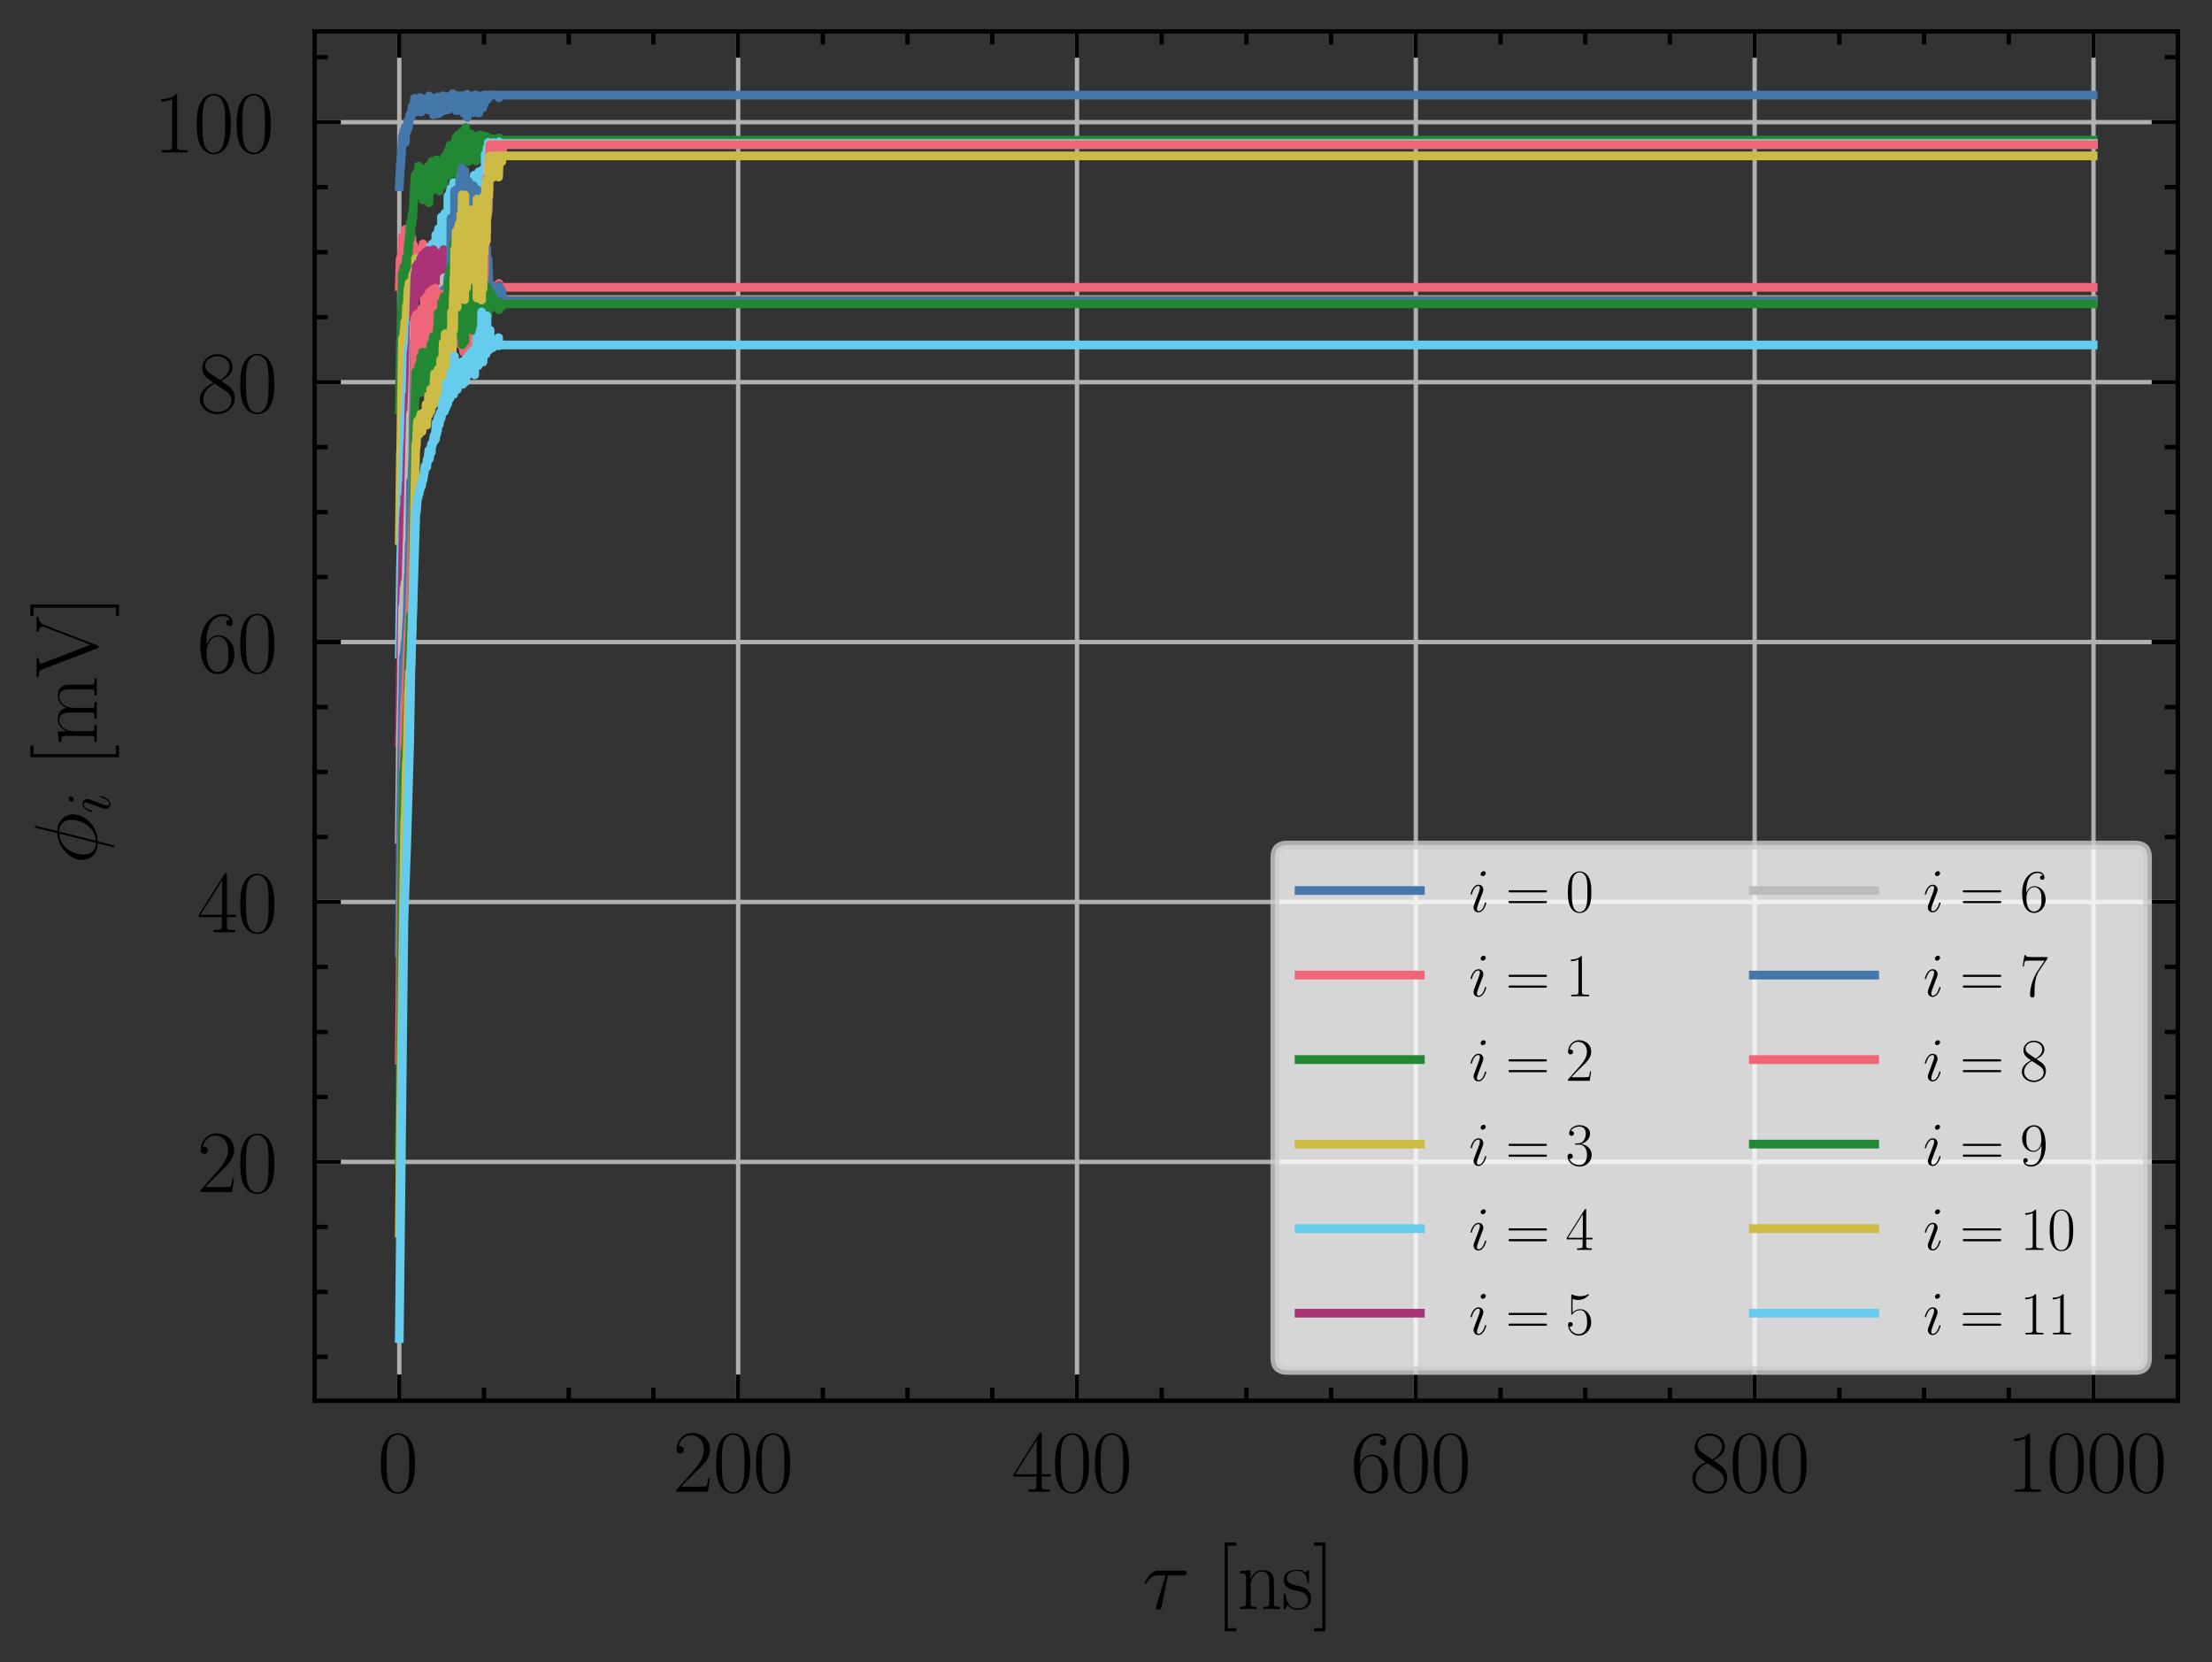 <?xml version="1.0" encoding="utf-8" standalone="no"?>
<!DOCTYPE svg PUBLIC "-//W3C//DTD SVG 1.1//EN"
  "http://www.w3.org/Graphics/SVG/1.1/DTD/svg11.dtd">
<svg xmlns:xlink="http://www.w3.org/1999/xlink" width="253.164pt" height="190.2pt" viewBox="0 0 253.164 190.2" xmlns="http://www.w3.org/2000/svg" version="1.1">
 <rect x="0" y="0" width="253.164" height="190.2" fill="#333333" stroke="none"/>
 <defs>
  <style type="text/css">*{stroke-linejoin: round; stroke-linecap: butt}</style>
 </defs>
 <g id="figure_1">
  <g id="patch_1">
   <path d="M 0 190.2 
L 253.164 190.2 
L 253.164 -0 
L 0 -0 
L 0 190.2 
z
" style="fill: none"/>
  </g>
  <g id="axes_1">
   <g id="patch_2">
    <path d="M 36.007 160.281 
L 249.256 160.281 
L 249.256 3.6 
L 36.007 3.6 
L 36.007 160.281 
z
" style="fill: none"/>
   </g>
   <g id="matplotlib.axis_1">
    <g id="xtick_1">
     <g id="line2d_1">
      <path d="M 45.7 160.281 
L 45.7 3.6 
" clip-path="url(#p9284e79f28)" style="fill: none; stroke: #b0b0b0; stroke-width: 0.5; stroke-linecap: square"/>
     </g>
     <g id="line2d_2">
      <defs>
       <path id="m79b0188bb0" d="M 0 0 
L 0 -3 
" style="stroke: #000000; stroke-width: 0.5"/>
      </defs>
      <g>
       <use xlink:href="#m79b0188bb0" x="45.7" y="160.281" style="stroke: #000000; stroke-width: 0.5"/>
      </g>
     </g>
     <g id="line2d_3">
      <defs>
       <path id="m5076d89bde" d="M 0 0 
L 0 3 
" style="stroke: #000000; stroke-width: 0.5"/>
      </defs>
      <g>
       <use xlink:href="#m5076d89bde" x="45.7" y="3.6" style="stroke: #000000; stroke-width: 0.5"/>
      </g>
     </g>
     <g id="text_1">
      <!-- $\mathdefault{0}$ -->
      <g transform="translate(43.209 170.7) scale(0.1 -0.1)">
       <defs>
        <path id="CMR17-30" d="M 2688 2025 
C 2688 2416 2682 3080 2413 3591 
C 2176 4039 1798 4198 1466 4198 
C 1158 4198 768 4058 525 3597 
C 269 3118 243 2524 243 2025 
C 243 1661 250 1106 448 619 
C 723 -39 1216 -128 1466 -128 
C 1760 -128 2208 -7 2470 600 
C 2662 1042 2688 1559 2688 2025 
z
M 1466 -26 
C 1056 -26 813 325 723 812 
C 653 1188 653 1738 653 2096 
C 653 2588 653 2997 736 3387 
C 858 3929 1216 4096 1466 4096 
C 1728 4096 2067 3923 2189 3400 
C 2272 3036 2278 2607 2278 2096 
C 2278 1680 2278 1169 2202 792 
C 2067 95 1690 -26 1466 -26 
z
" transform="scale(0.016)"/>
       </defs>
       <use xlink:href="#CMR17-30" transform="scale(0.996)"/>
      </g>
     </g>
    </g>
    <g id="xtick_2">
     <g id="line2d_4">
      <path d="M 84.48 160.281 
L 84.48 3.6 
" clip-path="url(#p9284e79f28)" style="fill: none; stroke: #b0b0b0; stroke-width: 0.5; stroke-linecap: square"/>
     </g>
     <g id="line2d_5">
      <g>
       <use xlink:href="#m79b0188bb0" x="84.48" y="160.281" style="stroke: #000000; stroke-width: 0.5"/>
      </g>
     </g>
     <g id="line2d_6">
      <g>
       <use xlink:href="#m5076d89bde" x="84.48" y="3.6" style="stroke: #000000; stroke-width: 0.5"/>
      </g>
     </g>
     <g id="text_2">
      <!-- $\mathdefault{200}$ -->
      <g transform="translate(77.008 170.7) scale(0.1 -0.1)">
       <defs>
        <path id="CMR17-32" d="M 2669 989 
L 2554 989 
C 2490 536 2438 459 2413 420 
C 2381 369 1920 369 1830 369 
L 602 369 
C 832 619 1280 1072 1824 1597 
C 2214 1967 2669 2402 2669 3035 
C 2669 3790 2067 4224 1395 4224 
C 691 4224 262 3604 262 3030 
C 262 2780 448 2748 525 2748 
C 589 2748 781 2787 781 3010 
C 781 3207 614 3264 525 3264 
C 486 3264 448 3258 422 3245 
C 544 3790 915 4058 1306 4058 
C 1862 4058 2227 3617 2227 3035 
C 2227 2479 1901 2000 1536 1584 
L 262 146 
L 262 0 
L 2515 0 
L 2669 989 
z
" transform="scale(0.016)"/>
       </defs>
       <use xlink:href="#CMR17-32" transform="scale(0.996)"/>
       <use xlink:href="#CMR17-30" transform="translate(45.69 0) scale(0.996)"/>
       <use xlink:href="#CMR17-30" transform="translate(91.381 0) scale(0.996)"/>
      </g>
     </g>
    </g>
    <g id="xtick_3">
     <g id="line2d_7">
      <path d="M 123.261 160.281 
L 123.261 3.6 
" clip-path="url(#p9284e79f28)" style="fill: none; stroke: #b0b0b0; stroke-width: 0.5; stroke-linecap: square"/>
     </g>
     <g id="line2d_8">
      <g>
       <use xlink:href="#m79b0188bb0" x="123.261" y="160.281" style="stroke: #000000; stroke-width: 0.5"/>
      </g>
     </g>
     <g id="line2d_9">
      <g>
       <use xlink:href="#m5076d89bde" x="123.261" y="3.6" style="stroke: #000000; stroke-width: 0.5"/>
      </g>
     </g>
     <g id="text_3">
      <!-- $\mathdefault{400}$ -->
      <g transform="translate(115.789 170.7) scale(0.1 -0.1)">
       <defs>
        <path id="CMR17-34" d="M 2150 4122 
C 2150 4256 2144 4256 2029 4256 
L 128 1254 
L 128 1088 
L 1779 1088 
L 1779 457 
C 1779 224 1766 160 1318 160 
L 1197 160 
L 1197 0 
C 1402 0 1747 0 1965 0 
C 2182 0 2528 0 2733 0 
L 2733 160 
L 2611 160 
C 2163 160 2150 224 2150 457 
L 2150 1088 
L 2803 1088 
L 2803 1254 
L 2150 1254 
L 2150 4122 
z
M 1798 3703 
L 1798 1254 
L 256 1254 
L 1798 3703 
z
" transform="scale(0.016)"/>
       </defs>
       <use xlink:href="#CMR17-34" transform="scale(0.996)"/>
       <use xlink:href="#CMR17-30" transform="translate(45.69 0) scale(0.996)"/>
       <use xlink:href="#CMR17-30" transform="translate(91.381 0) scale(0.996)"/>
      </g>
     </g>
    </g>
    <g id="xtick_4">
     <g id="line2d_10">
      <path d="M 162.041 160.281 
L 162.041 3.6 
" clip-path="url(#p9284e79f28)" style="fill: none; stroke: #b0b0b0; stroke-width: 0.5; stroke-linecap: square"/>
     </g>
     <g id="line2d_11">
      <g>
       <use xlink:href="#m79b0188bb0" x="162.041" y="160.281" style="stroke: #000000; stroke-width: 0.5"/>
      </g>
     </g>
     <g id="line2d_12">
      <g>
       <use xlink:href="#m5076d89bde" x="162.041" y="3.6" style="stroke: #000000; stroke-width: 0.5"/>
      </g>
     </g>
     <g id="text_4">
      <!-- $\mathdefault{600}$ -->
      <g transform="translate(154.569 170.7) scale(0.1 -0.1)">
       <defs>
        <path id="CMR17-36" d="M 678 2176 
C 678 3690 1395 4032 1811 4032 
C 1946 4032 2272 4009 2400 3776 
C 2298 3776 2106 3776 2106 3553 
C 2106 3381 2246 3323 2336 3323 
C 2394 3323 2566 3348 2566 3560 
C 2566 3954 2246 4179 1805 4179 
C 1043 4179 243 3390 243 1984 
C 243 253 966 -128 1478 -128 
C 2099 -128 2688 427 2688 1283 
C 2688 2081 2170 2662 1517 2662 
C 1126 2662 838 2407 678 1960 
L 678 2176 
z
M 1478 25 
C 691 25 691 1200 691 1436 
C 691 1896 909 2560 1504 2560 
C 1613 2560 1926 2560 2138 2120 
C 2253 1870 2253 1609 2253 1289 
C 2253 944 2253 690 2118 434 
C 1978 171 1773 25 1478 25 
z
" transform="scale(0.016)"/>
       </defs>
       <use xlink:href="#CMR17-36" transform="scale(0.996)"/>
       <use xlink:href="#CMR17-30" transform="translate(45.69 0) scale(0.996)"/>
       <use xlink:href="#CMR17-30" transform="translate(91.381 0) scale(0.996)"/>
      </g>
     </g>
    </g>
    <g id="xtick_5">
     <g id="line2d_13">
      <path d="M 200.821 160.281 
L 200.821 3.6 
" clip-path="url(#p9284e79f28)" style="fill: none; stroke: #b0b0b0; stroke-width: 0.5; stroke-linecap: square"/>
     </g>
     <g id="line2d_14">
      <g>
       <use xlink:href="#m79b0188bb0" x="200.821" y="160.281" style="stroke: #000000; stroke-width: 0.5"/>
      </g>
     </g>
     <g id="line2d_15">
      <g>
       <use xlink:href="#m5076d89bde" x="200.821" y="3.6" style="stroke: #000000; stroke-width: 0.5"/>
      </g>
     </g>
     <g id="text_5">
      <!-- $\mathdefault{800}$ -->
      <g transform="translate(193.349 170.7) scale(0.1 -0.1)">
       <defs>
        <path id="CMR17-38" d="M 1741 2264 
C 2144 2467 2554 2773 2554 3263 
C 2554 3841 1990 4179 1472 4179 
C 890 4179 378 3759 378 3180 
C 378 3021 416 2747 666 2505 
C 730 2442 998 2251 1171 2130 
C 883 1983 211 1634 211 934 
C 211 279 838 -128 1459 -128 
C 2144 -128 2720 362 2720 1010 
C 2720 1590 2330 1857 2074 2029 
L 1741 2264 
z
M 902 2822 
C 851 2854 595 3051 595 3351 
C 595 3739 998 4032 1459 4032 
C 1965 4032 2336 3676 2336 3262 
C 2336 2669 1670 2331 1638 2331 
C 1632 2331 1626 2331 1574 2370 
L 902 2822 
z
M 2080 1519 
C 2176 1449 2483 1240 2483 851 
C 2483 381 2010 25 1472 25 
C 890 25 448 438 448 940 
C 448 1443 838 1862 1280 2060 
L 2080 1519 
z
" transform="scale(0.016)"/>
       </defs>
       <use xlink:href="#CMR17-38" transform="scale(0.996)"/>
       <use xlink:href="#CMR17-30" transform="translate(45.69 0) scale(0.996)"/>
       <use xlink:href="#CMR17-30" transform="translate(91.381 0) scale(0.996)"/>
      </g>
     </g>
    </g>
    <g id="xtick_6">
     <g id="line2d_16">
      <path d="M 239.602 160.281 
L 239.602 3.6 
" clip-path="url(#p9284e79f28)" style="fill: none; stroke: #b0b0b0; stroke-width: 0.5; stroke-linecap: square"/>
     </g>
     <g id="line2d_17">
      <g>
       <use xlink:href="#m79b0188bb0" x="239.602" y="160.281" style="stroke: #000000; stroke-width: 0.5"/>
      </g>
     </g>
     <g id="line2d_18">
      <g>
       <use xlink:href="#m5076d89bde" x="239.602" y="3.6" style="stroke: #000000; stroke-width: 0.5"/>
      </g>
     </g>
     <g id="text_6">
      <!-- $\mathdefault{1000}$ -->
      <g transform="translate(229.639 170.7) scale(0.1 -0.1)">
       <defs>
        <path id="CMR17-31" d="M 1702 4058 
C 1702 4192 1696 4192 1606 4192 
C 1357 3916 979 3827 621 3827 
C 602 3827 570 3827 563 3808 
C 557 3795 557 3782 557 3648 
C 755 3648 1088 3686 1344 3839 
L 1344 461 
C 1344 236 1331 160 781 160 
L 589 160 
L 589 0 
C 896 0 1216 0 1523 0 
C 1830 0 2150 0 2458 0 
L 2458 160 
L 2266 160 
C 1715 160 1702 230 1702 458 
L 1702 4058 
z
" transform="scale(0.016)"/>
       </defs>
       <use xlink:href="#CMR17-31" transform="scale(0.996)"/>
       <use xlink:href="#CMR17-30" transform="translate(45.69 0) scale(0.996)"/>
       <use xlink:href="#CMR17-30" transform="translate(91.381 0) scale(0.996)"/>
       <use xlink:href="#CMR17-30" transform="translate(137.071 0) scale(0.996)"/>
      </g>
     </g>
    </g>
    <g id="xtick_7">
     <g id="line2d_19">
      <defs>
       <path id="m79b67579e2" d="M 0 0 
L 0 -1.5 
" style="stroke: #000000; stroke-width: 0.5"/>
      </defs>
      <g>
       <use xlink:href="#m79b67579e2" x="55.395" y="160.281" style="stroke: #000000; stroke-width: 0.5"/>
      </g>
     </g>
     <g id="line2d_20">
      <defs>
       <path id="mabbcfe571d" d="M 0 0 
L 0 1.5 
" style="stroke: #000000; stroke-width: 0.5"/>
      </defs>
      <g>
       <use xlink:href="#mabbcfe571d" x="55.395" y="3.6" style="stroke: #000000; stroke-width: 0.5"/>
      </g>
     </g>
    </g>
    <g id="xtick_8">
     <g id="line2d_21">
      <g>
       <use xlink:href="#m79b67579e2" x="65.09" y="160.281" style="stroke: #000000; stroke-width: 0.5"/>
      </g>
     </g>
     <g id="line2d_22">
      <g>
       <use xlink:href="#mabbcfe571d" x="65.09" y="3.6" style="stroke: #000000; stroke-width: 0.5"/>
      </g>
     </g>
    </g>
    <g id="xtick_9">
     <g id="line2d_23">
      <g>
       <use xlink:href="#m79b67579e2" x="74.785" y="160.281" style="stroke: #000000; stroke-width: 0.5"/>
      </g>
     </g>
     <g id="line2d_24">
      <g>
       <use xlink:href="#mabbcfe571d" x="74.785" y="3.6" style="stroke: #000000; stroke-width: 0.5"/>
      </g>
     </g>
    </g>
    <g id="xtick_10">
     <g id="line2d_25">
      <g>
       <use xlink:href="#m79b67579e2" x="94.175" y="160.281" style="stroke: #000000; stroke-width: 0.5"/>
      </g>
     </g>
     <g id="line2d_26">
      <g>
       <use xlink:href="#mabbcfe571d" x="94.175" y="3.6" style="stroke: #000000; stroke-width: 0.5"/>
      </g>
     </g>
    </g>
    <g id="xtick_11">
     <g id="line2d_27">
      <g>
       <use xlink:href="#m79b67579e2" x="103.87" y="160.281" style="stroke: #000000; stroke-width: 0.5"/>
      </g>
     </g>
     <g id="line2d_28">
      <g>
       <use xlink:href="#mabbcfe571d" x="103.87" y="3.6" style="stroke: #000000; stroke-width: 0.5"/>
      </g>
     </g>
    </g>
    <g id="xtick_12">
     <g id="line2d_29">
      <g>
       <use xlink:href="#m79b67579e2" x="113.565" y="160.281" style="stroke: #000000; stroke-width: 0.5"/>
      </g>
     </g>
     <g id="line2d_30">
      <g>
       <use xlink:href="#mabbcfe571d" x="113.565" y="3.6" style="stroke: #000000; stroke-width: 0.5"/>
      </g>
     </g>
    </g>
    <g id="xtick_13">
     <g id="line2d_31">
      <g>
       <use xlink:href="#m79b67579e2" x="132.956" y="160.281" style="stroke: #000000; stroke-width: 0.5"/>
      </g>
     </g>
     <g id="line2d_32">
      <g>
       <use xlink:href="#mabbcfe571d" x="132.956" y="3.6" style="stroke: #000000; stroke-width: 0.5"/>
      </g>
     </g>
    </g>
    <g id="xtick_14">
     <g id="line2d_33">
      <g>
       <use xlink:href="#m79b67579e2" x="142.651" y="160.281" style="stroke: #000000; stroke-width: 0.5"/>
      </g>
     </g>
     <g id="line2d_34">
      <g>
       <use xlink:href="#mabbcfe571d" x="142.651" y="3.6" style="stroke: #000000; stroke-width: 0.5"/>
      </g>
     </g>
    </g>
    <g id="xtick_15">
     <g id="line2d_35">
      <g>
       <use xlink:href="#m79b67579e2" x="152.346" y="160.281" style="stroke: #000000; stroke-width: 0.5"/>
      </g>
     </g>
     <g id="line2d_36">
      <g>
       <use xlink:href="#mabbcfe571d" x="152.346" y="3.6" style="stroke: #000000; stroke-width: 0.5"/>
      </g>
     </g>
    </g>
    <g id="xtick_16">
     <g id="line2d_37">
      <g>
       <use xlink:href="#m79b67579e2" x="171.736" y="160.281" style="stroke: #000000; stroke-width: 0.5"/>
      </g>
     </g>
     <g id="line2d_38">
      <g>
       <use xlink:href="#mabbcfe571d" x="171.736" y="3.6" style="stroke: #000000; stroke-width: 0.5"/>
      </g>
     </g>
    </g>
    <g id="xtick_17">
     <g id="line2d_39">
      <g>
       <use xlink:href="#m79b67579e2" x="181.431" y="160.281" style="stroke: #000000; stroke-width: 0.5"/>
      </g>
     </g>
     <g id="line2d_40">
      <g>
       <use xlink:href="#mabbcfe571d" x="181.431" y="3.6" style="stroke: #000000; stroke-width: 0.5"/>
      </g>
     </g>
    </g>
    <g id="xtick_18">
     <g id="line2d_41">
      <g>
       <use xlink:href="#m79b67579e2" x="191.126" y="160.281" style="stroke: #000000; stroke-width: 0.5"/>
      </g>
     </g>
     <g id="line2d_42">
      <g>
       <use xlink:href="#mabbcfe571d" x="191.126" y="3.6" style="stroke: #000000; stroke-width: 0.5"/>
      </g>
     </g>
    </g>
    <g id="xtick_19">
     <g id="line2d_43">
      <g>
       <use xlink:href="#m79b67579e2" x="210.516" y="160.281" style="stroke: #000000; stroke-width: 0.5"/>
      </g>
     </g>
     <g id="line2d_44">
      <g>
       <use xlink:href="#mabbcfe571d" x="210.516" y="3.6" style="stroke: #000000; stroke-width: 0.5"/>
      </g>
     </g>
    </g>
    <g id="xtick_20">
     <g id="line2d_45">
      <g>
       <use xlink:href="#m79b67579e2" x="220.211" y="160.281" style="stroke: #000000; stroke-width: 0.5"/>
      </g>
     </g>
     <g id="line2d_46">
      <g>
       <use xlink:href="#mabbcfe571d" x="220.211" y="3.6" style="stroke: #000000; stroke-width: 0.5"/>
      </g>
     </g>
    </g>
    <g id="xtick_21">
     <g id="line2d_47">
      <g>
       <use xlink:href="#m79b67579e2" x="229.907" y="160.281" style="stroke: #000000; stroke-width: 0.5"/>
      </g>
     </g>
     <g id="line2d_48">
      <g>
       <use xlink:href="#mabbcfe571d" x="229.907" y="3.6" style="stroke: #000000; stroke-width: 0.5"/>
      </g>
     </g>
    </g>
    <g id="text_7">
     <!-- $\tau$ [ns] -->
     <g transform="translate(130.73 184.109) scale(0.1 -0.1)">
      <defs>
       <path id="CMMI12-1c" d="M 1837 2408 
L 2899 2408 
C 2982 2408 3194 2408 3194 2612 
C 3194 2752 3072 2752 2957 2752 
L 1197 2752 
C 1050 2752 832 2752 538 2440 
C 371 2255 166 1917 166 1879 
C 166 1841 198 1828 237 1828 
C 282 1828 288 1847 320 1885 
C 653 2408 986 2408 1146 2408 
L 1677 2408 
L 1011 223 
C 979 127 979 114 979 95 
C 979 25 1024 -64 1152 -64 
C 1350 -64 1382 108 1402 203 
L 1837 2408 
z
" transform="scale(0.016)"/>
       <path id="CMR17-5b" d="M 1504 -1600 
L 1504 -1377 
L 902 -1377 
L 902 4544 
L 1504 4544 
L 1504 4767 
L 678 4767 
L 678 -1600 
L 1504 -1600 
z
" transform="scale(0.016)"/>
       <path id="CMR17-6e" d="M 2656 1933 
C 2656 2259 2592 2790 1837 2790 
C 1331 2790 1069 2400 973 2144 
L 966 2144 
L 966 2790 
L 211 2720 
L 211 2554 
C 589 2554 646 2515 646 2208 
L 646 428 
C 646 184 621 153 211 153 
L 211 -13 
C 365 0 646 0 813 0 
C 979 0 1267 0 1421 -13 
L 1421 153 
C 1011 153 986 178 986 428 
L 986 1658 
C 986 2247 1344 2688 1792 2688 
C 2266 2688 2317 2266 2317 1958 
L 2317 428 
C 2317 184 2291 153 1882 153 
L 1882 -13 
C 2035 0 2317 0 2483 0 
C 2650 0 2938 0 3091 -13 
L 3091 153 
C 2682 153 2656 178 2656 428 
L 2656 1933 
z
" transform="scale(0.016)"/>
       <path id="CMR17-73" d="M 1978 2697 
C 1978 2813 1971 2819 1933 2819 
C 1907 2819 1901 2813 1824 2717 
C 1805 2691 1747 2626 1728 2601 
C 1523 2819 1235 2819 1126 2819 
C 416 2819 160 2447 160 2076 
C 160 1498 813 1365 998 1325 
C 1402 1243 1542 1217 1677 1101 
C 1760 1025 1901 884 1901 654 
C 1901 384 1747 38 1158 38 
C 602 38 403 460 288 1021 
C 269 1110 269 1117 218 1117 
C 166 1117 160 1110 160 983 
L 160 63 
C 160 -51 166 -58 205 -58 
C 237 -58 243 -51 275 0 
C 314 57 410 211 448 276 
C 576 103 800 -64 1158 -64 
C 1792 -64 2131 283 2131 784 
C 2131 1112 1958 1285 1875 1362 
C 1683 1561 1459 1606 1190 1657 
C 838 1735 390 1825 390 2217 
C 390 2383 480 2737 1126 2737 
C 1811 2737 1850 2094 1862 1888 
C 1869 1856 1901 1849 1920 1849 
C 1978 1849 1978 1869 1978 1978 
L 1978 2697 
z
" transform="scale(0.016)"/>
       <path id="CMR17-5d" d="M 915 4767 
L 90 4767 
L 90 4544 
L 691 4544 
L 691 -1377 
L 90 -1377 
L 90 -1600 
L 915 -1600 
L 915 4767 
z
" transform="scale(0.016)"/>
      </defs>
      <use xlink:href="#CMMI12-1c" transform="scale(0.996)"/>
      <use xlink:href="#CMR17-5b" transform="translate(83.567 0) scale(0.996)"/>
      <use xlink:href="#CMR17-6e" transform="translate(108.438 0) scale(0.996)"/>
      <use xlink:href="#CMR17-73" transform="translate(159.334 0) scale(0.996)"/>
      <use xlink:href="#CMR17-5d" transform="translate(195.135 0) scale(0.996)"/>
     </g>
    </g>
   </g>
   <g id="matplotlib.axis_2">
    <g id="ytick_1">
     <g id="line2d_49">
      <path d="M 36.007 132.955 
L 249.256 132.955 
" clip-path="url(#p9284e79f28)" style="fill: none; stroke: #b0b0b0; stroke-width: 0.5; stroke-linecap: square"/>
     </g>
     <g id="line2d_50">
      <defs>
       <path id="mcb6e662d6b" d="M 0 0 
L 3 0 
" style="stroke: #000000; stroke-width: 0.5"/>
      </defs>
      <g>
       <use xlink:href="#mcb6e662d6b" x="36.007" y="132.955" style="stroke: #000000; stroke-width: 0.5"/>
      </g>
     </g>
     <g id="line2d_51">
      <defs>
       <path id="md6feee42b0" d="M 0 0 
L -3 0 
" style="stroke: #000000; stroke-width: 0.5"/>
      </defs>
      <g>
       <use xlink:href="#md6feee42b0" x="249.256" y="132.955" style="stroke: #000000; stroke-width: 0.5"/>
      </g>
     </g>
     <g id="text_8">
      <!-- $\mathdefault{20}$ -->
      <g transform="translate(22.544 136.414) scale(0.1 -0.1)">
       <use xlink:href="#CMR17-32" transform="scale(0.996)"/>
       <use xlink:href="#CMR17-30" transform="translate(45.69 0) scale(0.996)"/>
      </g>
     </g>
    </g>
    <g id="ytick_2">
     <g id="line2d_52">
      <path d="M 36.007 103.212 
L 249.256 103.212 
" clip-path="url(#p9284e79f28)" style="fill: none; stroke: #b0b0b0; stroke-width: 0.5; stroke-linecap: square"/>
     </g>
     <g id="line2d_53">
      <g>
       <use xlink:href="#mcb6e662d6b" x="36.007" y="103.212" style="stroke: #000000; stroke-width: 0.5"/>
      </g>
     </g>
     <g id="line2d_54">
      <g>
       <use xlink:href="#md6feee42b0" x="249.256" y="103.212" style="stroke: #000000; stroke-width: 0.5"/>
      </g>
     </g>
     <g id="text_9">
      <!-- $\mathdefault{40}$ -->
      <g transform="translate(22.544 106.671) scale(0.1 -0.1)">
       <use xlink:href="#CMR17-34" transform="scale(0.996)"/>
       <use xlink:href="#CMR17-30" transform="translate(45.69 0) scale(0.996)"/>
      </g>
     </g>
    </g>
    <g id="ytick_3">
     <g id="line2d_55">
      <path d="M 36.007 73.468 
L 249.256 73.468 
" clip-path="url(#p9284e79f28)" style="fill: none; stroke: #b0b0b0; stroke-width: 0.5; stroke-linecap: square"/>
     </g>
     <g id="line2d_56">
      <g>
       <use xlink:href="#mcb6e662d6b" x="36.007" y="73.468" style="stroke: #000000; stroke-width: 0.5"/>
      </g>
     </g>
     <g id="line2d_57">
      <g>
       <use xlink:href="#md6feee42b0" x="249.256" y="73.468" style="stroke: #000000; stroke-width: 0.5"/>
      </g>
     </g>
     <g id="text_10">
      <!-- $\mathdefault{60}$ -->
      <g transform="translate(22.544 76.927) scale(0.1 -0.1)">
       <use xlink:href="#CMR17-36" transform="scale(0.996)"/>
       <use xlink:href="#CMR17-30" transform="translate(45.69 0) scale(0.996)"/>
      </g>
     </g>
    </g>
    <g id="ytick_4">
     <g id="line2d_58">
      <path d="M 36.007 43.725 
L 249.256 43.725 
" clip-path="url(#p9284e79f28)" style="fill: none; stroke: #b0b0b0; stroke-width: 0.5; stroke-linecap: square"/>
     </g>
     <g id="line2d_59">
      <g>
       <use xlink:href="#mcb6e662d6b" x="36.007" y="43.725" style="stroke: #000000; stroke-width: 0.5"/>
      </g>
     </g>
     <g id="line2d_60">
      <g>
       <use xlink:href="#md6feee42b0" x="249.256" y="43.725" style="stroke: #000000; stroke-width: 0.5"/>
      </g>
     </g>
     <g id="text_11">
      <!-- $\mathdefault{80}$ -->
      <g transform="translate(22.544 47.184) scale(0.1 -0.1)">
       <use xlink:href="#CMR17-38" transform="scale(0.996)"/>
       <use xlink:href="#CMR17-30" transform="translate(45.69 0) scale(0.996)"/>
      </g>
     </g>
    </g>
    <g id="ytick_5">
     <g id="line2d_61">
      <path d="M 36.007 13.981 
L 249.256 13.981 
" clip-path="url(#p9284e79f28)" style="fill: none; stroke: #b0b0b0; stroke-width: 0.5; stroke-linecap: square"/>
     </g>
     <g id="line2d_62">
      <g>
       <use xlink:href="#mcb6e662d6b" x="36.007" y="13.981" style="stroke: #000000; stroke-width: 0.5"/>
      </g>
     </g>
     <g id="line2d_63">
      <g>
       <use xlink:href="#md6feee42b0" x="249.256" y="13.981" style="stroke: #000000; stroke-width: 0.5"/>
      </g>
     </g>
     <g id="text_12">
      <!-- $\mathdefault{100}$ -->
      <g transform="translate(17.563 17.441) scale(0.1 -0.1)">
       <use xlink:href="#CMR17-31" transform="scale(0.996)"/>
       <use xlink:href="#CMR17-30" transform="translate(45.69 0) scale(0.996)"/>
       <use xlink:href="#CMR17-30" transform="translate(91.381 0) scale(0.996)"/>
      </g>
     </g>
    </g>
    <g id="ytick_6">
     <g id="line2d_64">
      <defs>
       <path id="mb0f6eedb06" d="M 0 0 
L 1.5 0 
" style="stroke: #000000; stroke-width: 0.5"/>
      </defs>
      <g>
       <use xlink:href="#mb0f6eedb06" x="36.007" y="155.263" style="stroke: #000000; stroke-width: 0.5"/>
      </g>
     </g>
     <g id="line2d_65">
      <defs>
       <path id="m6436830e92" d="M 0 0 
L -1.5 0 
" style="stroke: #000000; stroke-width: 0.5"/>
      </defs>
      <g>
       <use xlink:href="#m6436830e92" x="249.256" y="155.263" style="stroke: #000000; stroke-width: 0.5"/>
      </g>
     </g>
    </g>
    <g id="ytick_7">
     <g id="line2d_66">
      <g>
       <use xlink:href="#mb0f6eedb06" x="36.007" y="147.827" style="stroke: #000000; stroke-width: 0.5"/>
      </g>
     </g>
     <g id="line2d_67">
      <g>
       <use xlink:href="#m6436830e92" x="249.256" y="147.827" style="stroke: #000000; stroke-width: 0.5"/>
      </g>
     </g>
    </g>
    <g id="ytick_8">
     <g id="line2d_68">
      <g>
       <use xlink:href="#mb0f6eedb06" x="36.007" y="140.391" style="stroke: #000000; stroke-width: 0.5"/>
      </g>
     </g>
     <g id="line2d_69">
      <g>
       <use xlink:href="#m6436830e92" x="249.256" y="140.391" style="stroke: #000000; stroke-width: 0.5"/>
      </g>
     </g>
    </g>
    <g id="ytick_9">
     <g id="line2d_70">
      <g>
       <use xlink:href="#mb0f6eedb06" x="36.007" y="125.519" style="stroke: #000000; stroke-width: 0.5"/>
      </g>
     </g>
     <g id="line2d_71">
      <g>
       <use xlink:href="#m6436830e92" x="249.256" y="125.519" style="stroke: #000000; stroke-width: 0.5"/>
      </g>
     </g>
    </g>
    <g id="ytick_10">
     <g id="line2d_72">
      <g>
       <use xlink:href="#mb0f6eedb06" x="36.007" y="118.083" style="stroke: #000000; stroke-width: 0.5"/>
      </g>
     </g>
     <g id="line2d_73">
      <g>
       <use xlink:href="#m6436830e92" x="249.256" y="118.083" style="stroke: #000000; stroke-width: 0.5"/>
      </g>
     </g>
    </g>
    <g id="ytick_11">
     <g id="line2d_74">
      <g>
       <use xlink:href="#mb0f6eedb06" x="36.007" y="110.648" style="stroke: #000000; stroke-width: 0.5"/>
      </g>
     </g>
     <g id="line2d_75">
      <g>
       <use xlink:href="#m6436830e92" x="249.256" y="110.648" style="stroke: #000000; stroke-width: 0.5"/>
      </g>
     </g>
    </g>
    <g id="ytick_12">
     <g id="line2d_76">
      <g>
       <use xlink:href="#mb0f6eedb06" x="36.007" y="95.776" style="stroke: #000000; stroke-width: 0.5"/>
      </g>
     </g>
     <g id="line2d_77">
      <g>
       <use xlink:href="#m6436830e92" x="249.256" y="95.776" style="stroke: #000000; stroke-width: 0.5"/>
      </g>
     </g>
    </g>
    <g id="ytick_13">
     <g id="line2d_78">
      <g>
       <use xlink:href="#mb0f6eedb06" x="36.007" y="88.34" style="stroke: #000000; stroke-width: 0.5"/>
      </g>
     </g>
     <g id="line2d_79">
      <g>
       <use xlink:href="#m6436830e92" x="249.256" y="88.34" style="stroke: #000000; stroke-width: 0.5"/>
      </g>
     </g>
    </g>
    <g id="ytick_14">
     <g id="line2d_80">
      <g>
       <use xlink:href="#mb0f6eedb06" x="36.007" y="80.904" style="stroke: #000000; stroke-width: 0.5"/>
      </g>
     </g>
     <g id="line2d_81">
      <g>
       <use xlink:href="#m6436830e92" x="249.256" y="80.904" style="stroke: #000000; stroke-width: 0.5"/>
      </g>
     </g>
    </g>
    <g id="ytick_15">
     <g id="line2d_82">
      <g>
       <use xlink:href="#mb0f6eedb06" x="36.007" y="66.032" style="stroke: #000000; stroke-width: 0.5"/>
      </g>
     </g>
     <g id="line2d_83">
      <g>
       <use xlink:href="#m6436830e92" x="249.256" y="66.032" style="stroke: #000000; stroke-width: 0.5"/>
      </g>
     </g>
    </g>
    <g id="ytick_16">
     <g id="line2d_84">
      <g>
       <use xlink:href="#mb0f6eedb06" x="36.007" y="58.597" style="stroke: #000000; stroke-width: 0.5"/>
      </g>
     </g>
     <g id="line2d_85">
      <g>
       <use xlink:href="#m6436830e92" x="249.256" y="58.597" style="stroke: #000000; stroke-width: 0.5"/>
      </g>
     </g>
    </g>
    <g id="ytick_17">
     <g id="line2d_86">
      <g>
       <use xlink:href="#mb0f6eedb06" x="36.007" y="51.161" style="stroke: #000000; stroke-width: 0.5"/>
      </g>
     </g>
     <g id="line2d_87">
      <g>
       <use xlink:href="#m6436830e92" x="249.256" y="51.161" style="stroke: #000000; stroke-width: 0.5"/>
      </g>
     </g>
    </g>
    <g id="ytick_18">
     <g id="line2d_88">
      <g>
       <use xlink:href="#mb0f6eedb06" x="36.007" y="36.289" style="stroke: #000000; stroke-width: 0.5"/>
      </g>
     </g>
     <g id="line2d_89">
      <g>
       <use xlink:href="#m6436830e92" x="249.256" y="36.289" style="stroke: #000000; stroke-width: 0.5"/>
      </g>
     </g>
    </g>
    <g id="ytick_19">
     <g id="line2d_90">
      <g>
       <use xlink:href="#mb0f6eedb06" x="36.007" y="28.853" style="stroke: #000000; stroke-width: 0.5"/>
      </g>
     </g>
     <g id="line2d_91">
      <g>
       <use xlink:href="#m6436830e92" x="249.256" y="28.853" style="stroke: #000000; stroke-width: 0.5"/>
      </g>
     </g>
    </g>
    <g id="ytick_20">
     <g id="line2d_92">
      <g>
       <use xlink:href="#mb0f6eedb06" x="36.007" y="21.417" style="stroke: #000000; stroke-width: 0.5"/>
      </g>
     </g>
     <g id="line2d_93">
      <g>
       <use xlink:href="#m6436830e92" x="249.256" y="21.417" style="stroke: #000000; stroke-width: 0.5"/>
      </g>
     </g>
    </g>
    <g id="ytick_21">
     <g id="line2d_94">
      <g>
       <use xlink:href="#mb0f6eedb06" x="36.007" y="6.546" style="stroke: #000000; stroke-width: 0.5"/>
      </g>
     </g>
     <g id="line2d_95">
      <g>
       <use xlink:href="#m6436830e92" x="249.256" y="6.546" style="stroke: #000000; stroke-width: 0.5"/>
      </g>
     </g>
    </g>
    <g id="text_13">
     <!-- $\phi_i$ [mV] -->
     <g transform="translate(11.072 98.882) rotate(-90) scale(0.1 -0.1)">
      <defs>
       <path id="CMMI12-1e" d="M 2752 4390 
C 2752 4448 2707 4448 2688 4448 
C 2630 4448 2624 4435 2598 4326 
L 2253 2939 
C 2234 2856 2227 2849 2221 2843 
C 2214 2830 2170 2824 2157 2824 
C 1107 2734 301 1864 301 1057 
C 301 361 832 -64 1498 -64 
C 1446 -261 1402 -463 1350 -659 
C 1261 -995 1210 -1204 1210 -1229 
C 1210 -1241 1210 -1280 1274 -1280 
C 1293 -1280 1318 -1280 1331 -1254 
C 1344 -1241 1382 -1089 1408 -1008 
L 1645 -64 
C 2739 -64 3571 854 3571 1680 
C 3571 2343 3085 2816 2374 2816 
L 2752 4390 
z
M 2336 2701 
C 2758 2701 3181 2463 3181 1828 
C 3181 1097 2675 128 1677 50 
L 2336 2701 
z
M 1530 50 
C 1216 50 691 220 691 938 
C 691 1761 1274 2676 2195 2676 
L 1530 50 
z
" transform="scale(0.016)"/>
       <path id="CMMI12-69" d="M 1811 913 
C 1811 945 1786 971 1747 971 
C 1690 971 1683 952 1651 843 
C 1485 262 1222 64 1011 64 
C 934 64 845 83 845 275 
C 845 447 922 639 992 830 
L 1440 2018 
C 1459 2069 1504 2184 1504 2305 
C 1504 2574 1312 2816 998 2816 
C 410 2816 173 1890 173 1839 
C 173 1814 198 1782 243 1782 
C 301 1782 307 1807 333 1896 
C 486 2428 730 2682 979 2682 
C 1037 2682 1146 2682 1146 2478 
C 1146 2312 1062 2101 1011 1961 
L 563 773 
C 525 671 486 568 486 453 
C 486 166 685 -64 992 -64 
C 1581 -64 1811 869 1811 913 
z
M 1760 4013 
C 1760 4109 1683 4224 1542 4224 
C 1395 4224 1229 4083 1229 3917 
C 1229 3758 1363 3707 1440 3707 
C 1613 3707 1760 3873 1760 4013 
z
" transform="scale(0.016)"/>
       <path id="CMR17-6d" d="M 4326 1933 
C 4326 2252 4269 2790 3507 2790 
C 3072 2790 2771 2496 2656 2151 
L 2650 2151 
C 2573 2676 2195 2790 1837 2790 
C 1331 2790 1069 2400 973 2144 
L 966 2144 
L 966 2790 
L 211 2720 
L 211 2554 
C 589 2554 646 2515 646 2208 
L 646 428 
C 646 184 621 153 211 153 
L 211 -13 
C 365 0 646 0 813 0 
C 979 0 1267 0 1421 -13 
L 1421 153 
C 1011 153 986 178 986 428 
L 986 1658 
C 986 2247 1344 2688 1792 2688 
C 2266 2688 2317 2266 2317 1958 
L 2317 428 
C 2317 184 2291 153 1882 153 
L 1882 -13 
C 2035 0 2317 0 2483 0 
C 2650 0 2938 0 3091 -13 
L 3091 153 
C 2682 153 2656 178 2656 428 
L 2656 1658 
C 2656 2247 3014 2688 3462 2688 
C 3936 2688 3987 2266 3987 1958 
L 3987 428 
C 3987 184 3962 153 3552 153 
L 3552 -13 
C 3706 0 3987 0 4154 0 
C 4320 0 4608 0 4762 -13 
L 4762 153 
C 4352 153 4326 178 4326 428 
L 4326 1933 
z
" transform="scale(0.016)"/>
       <path id="CMR17-56" d="M 3776 3745 
C 3834 3886 3936 4160 4365 4160 
L 4365 4332 
C 4218 4319 4051 4319 3891 4319 
C 3738 4319 3475 4319 3328 4332 
L 3328 4160 
C 3648 4160 3661 3936 3661 3898 
C 3661 3827 3642 3783 3622 3732 
L 2362 446 
L 1043 3886 
C 1024 3931 1011 3963 1011 3994 
C 1011 4160 1267 4160 1402 4160 
L 1402 4319 
C 1197 4319 896 4319 685 4319 
C 518 4319 218 4319 64 4332 
L 64 4160 
C 435 4160 506 4135 582 3931 
L 2106 -26 
C 2138 -115 2144 -128 2214 -128 
C 2285 -128 2291 -115 2323 -26 
L 3776 3745 
z
" transform="scale(0.016)"/>
      </defs>
      <use xlink:href="#CMMI12-1e" transform="scale(0.996)"/>
      <use xlink:href="#CMMI12-69" transform="translate(57.734 -14.944) scale(0.697)"/>
      <use xlink:href="#CMR17-5b" transform="translate(111.603 0) scale(0.996)"/>
      <use xlink:href="#CMR17-6d" transform="translate(136.474 0) scale(0.996)"/>
      <use xlink:href="#CMR17-56" transform="translate(213.394 0) scale(0.996)"/>
      <use xlink:href="#CMR17-5d" transform="translate(282.466 0) scale(0.996)"/>
     </g>
    </g>
   </g>
   <g id="line2d_96">
    <path d="M 45.7 21.346 
L 45.836 18.62 
L 45.855 19.223 
L 45.913 18.002 
L 45.971 17.104 
L 46.068 15.56 
L 46.088 15.848 
L 46.107 15.919 
L 46.126 15.647 
L 46.146 15.831 
L 46.223 14.932 
L 46.282 14.997 
L 46.398 16.293 
L 46.417 14.589 
L 46.514 14.803 
L 46.572 15.014 
L 46.65 13.99 
L 46.708 13.765 
L 46.747 14.599 
L 46.902 13.124 
L 47.018 13.46 
L 47.173 12.186 
L 47.193 13.091 
L 47.251 12.179 
L 47.27 12.466 
L 47.309 12.004 
L 47.387 12.025 
L 47.406 12.269 
L 47.426 11.266 
L 47.484 11.895 
L 47.503 11.899 
L 47.522 12.146 
L 47.542 11.728 
L 47.6 11.946 
L 47.678 11.71 
L 47.658 12.093 
L 47.697 11.939 
L 47.794 12.781 
L 47.736 11.482 
L 47.813 12.467 
L 47.891 11.458 
L 47.93 12.19 
L 47.968 12.233 
L 48.065 11.16 
L 48.201 12.808 
L 48.279 11.297 
L 48.317 12.45 
L 48.434 11.324 
L 48.511 12.183 
L 48.55 11.657 
L 48.57 11.827 
L 48.608 11.44 
L 48.628 11.813 
L 48.647 11.41 
L 48.725 11.684 
L 48.841 12.238 
L 48.88 11.657 
L 48.957 11.823 
L 48.977 12.577 
L 49.035 11.19 
L 49.054 12.159 
L 49.112 10.973 
L 49.132 12.399 
L 49.171 11.894 
L 49.209 12.132 
L 49.229 11.511 
L 49.326 11.678 
L 49.365 11.568 
L 49.384 12.447 
L 49.442 11.188 
L 49.461 11.261 
L 49.558 11.25 
L 49.617 13.146 
L 49.655 11.352 
L 49.733 12.452 
L 49.83 11.276 
L 49.849 11.99 
L 49.869 12.075 
L 49.927 12.797 
L 49.946 11.614 
L 50.043 12.986 
L 50.063 11.935 
L 50.082 11.092 
L 50.121 12.267 
L 50.14 11.862 
L 50.16 13.015 
L 50.218 11.513 
L 50.237 12.096 
L 50.295 11.404 
L 50.353 11.803 
L 50.392 11.286 
L 50.47 12.513 
L 50.586 11.301 
L 50.547 12.787 
L 50.606 11.711 
L 50.644 11.837 
L 50.722 10.96 
L 50.741 12.187 
L 50.838 11.59 
L 50.896 12.604 
L 50.955 11.806 
L 50.974 11.822 
L 50.993 11.699 
L 51.013 11.332 
L 51.071 11.985 
L 51.129 11.496 
L 51.168 12.566 
L 51.187 11.282 
L 51.226 12.572 
L 51.284 11.536 
L 51.304 12.058 
L 51.342 11.037 
L 51.362 11.566 
L 51.381 11.042 
L 51.439 12.303 
L 51.478 11.192 
L 51.497 12.193 
L 51.594 11.623 
L 51.653 11.041 
L 51.672 12.314 
L 51.769 11.88 
L 51.808 10.722 
L 51.924 11.068 
L 51.982 11.885 
L 52.04 11.663 
L 52.079 11.016 
L 52.099 11.285 
L 52.176 12.642 
L 52.137 11.059 
L 52.196 11.61 
L 52.215 10.924 
L 52.254 12.225 
L 52.312 11.21 
L 52.331 11.23 
L 52.351 11.074 
L 52.37 12.663 
L 52.467 11.867 
L 52.525 12.299 
L 52.583 11.154 
L 52.68 12.253 
L 52.661 10.955 
L 52.7 11.274 
L 52.719 11.131 
L 52.738 11.888 
L 52.816 10.976 
L 52.874 11.464 
L 52.932 11.177 
L 52.952 11.152 
L 52.971 10.945 
L 52.991 11.713 
L 53.029 11.308 
L 53.068 11.487 
L 53.087 12.967 
L 53.107 11.131 
L 53.165 11.656 
L 53.184 11.102 
L 53.223 12.153 
L 53.281 11.224 
L 53.301 11.036 
L 53.34 11.555 
L 53.359 11.084 
L 53.378 11.498 
L 53.436 11.04 
L 53.456 10.769 
L 53.475 13.428 
L 53.572 11.616 
L 53.592 11.701 
L 53.669 11.035 
L 53.689 11.935 
L 53.708 11.042 
L 53.727 12.96 
L 53.824 11.601 
L 53.863 11.842 
L 53.902 11.086 
L 53.921 12.425 
L 54.018 11.47 
L 54.038 10.991 
L 54.057 11.73 
L 54.135 11.191 
L 54.193 12.892 
L 54.173 10.971 
L 54.231 11.42 
L 54.328 10.875 
L 54.348 12.569 
L 54.445 11.621 
L 54.464 10.863 
L 54.561 11.295 
L 54.581 11.296 
L 54.6 11.871 
L 54.639 10.913 
L 54.677 11.118 
L 54.755 11.099 
L 54.794 12.929 
L 54.833 11.108 
L 54.91 11.136 
L 55.007 11.986 
L 54.949 11.027 
L 55.026 11.515 
L 55.085 11.002 
L 55.065 11.77 
L 55.143 11.281 
L 55.182 11.113 
L 55.24 12.356 
L 55.279 10.917 
L 55.337 10.943 
L 55.356 12.014 
L 55.453 11.8 
L 55.531 10.858 
L 55.569 10.906 
L 55.686 11.477 
L 55.744 10.893 
L 55.821 10.941 
L 55.841 10.974 
L 55.86 11.297 
L 55.938 10.871 
L 57.082 10.891 
L 57.101 11.18 
L 57.179 10.89 
L 239.563 10.89 
L 239.563 10.89 
" clip-path="url(#p9284e79f28)" style="fill: none; stroke: #4477aa; stroke-linecap: square"/>
   </g>
   <g id="line2d_97">
    <path d="M 45.7 32.791 
L 45.797 29.588 
L 45.816 29.903 
L 45.836 29.916 
L 46.029 28.599 
L 46.049 27.122 
L 46.146 27.947 
L 46.165 28.011 
L 46.262 27.203 
L 46.223 28.297 
L 46.282 27.505 
L 46.301 27.891 
L 46.32 26.785 
L 46.359 27.78 
L 46.378 26.252 
L 46.456 26.98 
L 46.495 26.777 
L 46.592 27.801 
L 46.611 26.756 
L 46.708 26.978 
L 46.727 26.972 
L 46.747 27.096 
L 46.766 28.169 
L 46.786 27.078 
L 46.844 27.212 
L 46.863 27.118 
L 46.941 28.663 
L 46.902 26.46 
L 46.98 27.745 
L 46.999 27.457 
L 47.057 28.013 
L 47.077 27.844 
L 47.096 28.546 
L 47.135 27.179 
L 47.173 27.915 
L 47.193 27.771 
L 47.232 27.998 
L 47.29 27.956 
L 47.329 28.879 
L 47.348 28.066 
L 47.367 29.191 
L 47.406 29.115 
L 47.445 31.149 
L 47.522 30.019 
L 47.542 30.095 
L 47.561 29.775 
L 47.581 31.052 
L 47.658 29.208 
L 47.755 30.382 
L 47.775 29.527 
L 47.794 29.813 
L 47.813 28.997 
L 47.833 28.63 
L 47.852 30.088 
L 47.871 30.974 
L 47.949 29.876 
L 47.968 28.859 
L 48.027 30.097 
L 48.046 29.819 
L 48.104 29.287 
L 48.162 31.324 
L 48.221 28.618 
L 48.279 30.189 
L 48.298 30.201 
L 48.356 30.645 
L 48.414 27.907 
L 48.453 31.054 
L 48.55 30.845 
L 48.57 30.695 
L 48.647 28.846 
L 48.608 30.83 
L 48.666 30.243 
L 48.705 31.325 
L 48.725 29.613 
L 48.744 28.71 
L 48.822 30.008 
L 48.841 29.883 
L 48.919 31.227 
L 48.899 29.445 
L 48.938 30.016 
L 48.977 29.367 
L 48.996 30.489 
L 49.016 30.365 
L 49.035 30.904 
L 49.054 28.904 
L 49.093 29.919 
L 49.132 29.56 
L 49.209 31.444 
L 49.248 31.039 
L 49.287 29.844 
L 49.345 30.399 
L 49.365 31.573 
L 49.384 29.168 
L 49.442 31.339 
L 49.539 29.672 
L 49.558 30.305 
L 49.617 27.815 
L 49.636 30.724 
L 49.655 31.349 
L 49.675 28.645 
L 49.733 30.896 
L 49.83 30.917 
L 49.869 29.664 
L 49.888 31.754 
L 49.907 29.464 
L 49.985 30.272 
L 50.004 31.583 
L 50.043 29.838 
L 50.101 31.089 
L 50.16 29.326 
L 50.14 31.173 
L 50.198 30.224 
L 50.276 32.087 
L 50.315 30.734 
L 50.334 30.305 
L 50.353 30.847 
L 50.412 30.654 
L 50.489 31.924 
L 50.45 30.182 
L 50.528 31.581 
L 50.547 28.957 
L 50.606 31.81 
L 50.625 31.383 
L 50.664 31.699 
L 50.683 30.758 
L 50.761 32.724 
L 50.741 30.601 
L 50.78 31.691 
L 50.896 29.747 
L 50.916 30.734 
L 50.993 31.508 
L 51.051 31.404 
L 51.129 31.56 
L 51.168 30.417 
L 51.207 32.606 
L 51.226 30.257 
L 51.284 31.989 
L 51.304 30.817 
L 51.381 32.64 
L 51.439 30.684 
L 51.517 30.784 
L 51.536 32.633 
L 51.633 32.221 
L 51.672 30.693 
L 51.711 32.622 
L 51.73 31.673 
L 51.75 32.357 
L 51.769 31.048 
L 51.827 31.99 
L 51.905 32.577 
L 51.943 31.169 
L 51.963 32.47 
L 51.982 31.119 
L 52.06 31.92 
L 52.118 31.265 
L 52.157 32.58 
L 52.176 30.631 
L 52.254 31.755 
L 52.312 32.906 
L 52.351 32.613 
L 52.389 30.661 
L 52.467 31.642 
L 52.583 32.638 
L 52.525 30.872 
L 52.603 32.412 
L 52.68 31.016 
L 52.7 32.71 
L 52.719 32.705 
L 52.738 31.667 
L 52.758 33.371 
L 52.835 32.161 
L 52.855 33.079 
L 52.913 31.746 
L 52.952 32.672 
L 52.971 32.82 
L 53.087 30.857 
L 53.107 33.16 
L 53.204 32.706 
L 53.223 31.051 
L 53.301 31.947 
L 53.378 32.75 
L 53.417 32.487 
L 53.436 32.507 
L 53.475 29.769 
L 53.553 31.779 
L 53.611 32.829 
L 53.592 31.553 
L 53.669 31.882 
L 53.727 30.705 
L 53.708 32.232 
L 53.747 31.994 
L 53.786 32.568 
L 53.844 32.452 
L 53.921 30.662 
L 53.979 31.561 
L 53.999 32.78 
L 54.096 31.985 
L 54.115 31.925 
L 54.154 30.93 
L 54.173 33.021 
L 54.193 30.53 
L 54.27 32.874 
L 54.348 31.257 
L 54.387 32.677 
L 54.425 33.088 
L 54.445 32.127 
L 54.464 32.638 
L 54.522 32.827 
L 54.561 31.805 
L 54.6 31.632 
L 54.677 32.998 
L 54.794 29.72 
L 54.833 32.719 
L 54.91 32.001 
L 54.93 31.715 
L 54.949 33.083 
L 55.007 31.488 
L 55.026 32.005 
L 55.046 32.074 
L 55.065 31.757 
L 55.085 32.742 
L 55.182 32.585 
L 55.24 31.304 
L 55.279 32.836 
L 55.356 31.449 
L 55.376 33.031 
L 55.453 31.858 
L 55.511 32.052 
L 55.608 33.065 
L 55.628 31.933 
L 55.705 32.806 
L 55.802 33.048 
L 55.763 32.667 
L 55.821 32.871 
L 55.841 32.92 
L 55.86 32.237 
L 55.88 33.129 
L 55.938 32.68 
L 55.977 32.926 
L 56.074 32.877 
L 56.151 32.877 
L 56.17 32.759 
L 56.248 32.877 
L 56.306 32.879 
L 56.326 32.719 
L 56.403 32.904 
L 56.423 32.766 
L 56.461 32.892 
L 56.539 32.877 
L 57.082 32.881 
L 57.101 32.433 
L 57.179 32.877 
L 239.563 32.877 
L 239.563 32.877 
" clip-path="url(#p9284e79f28)" style="fill: none; stroke: #ee6677; stroke-linecap: square"/>
   </g>
   <g id="line2d_98">
    <path d="M 45.7 46.885 
L 45.836 39.096 
L 45.855 39.495 
L 45.874 38.733 
L 45.894 39.457 
L 46.049 31.219 
L 46.068 32.846 
L 46.165 31.869 
L 46.223 30.538 
L 46.262 30.912 
L 46.282 31.858 
L 46.359 30.674 
L 46.398 31.634 
L 46.437 30.512 
L 46.514 29.421 
L 46.475 30.58 
L 46.534 30.279 
L 46.572 30.848 
L 46.592 29.851 
L 46.669 29.937 
L 46.727 27.906 
L 46.747 29.199 
L 46.824 27.092 
L 46.863 27.559 
L 46.902 26.423 
L 46.921 27.418 
L 46.941 25.487 
L 46.999 27.107 
L 47.115 24.834 
L 47.135 25.673 
L 47.173 24.432 
L 47.212 25.047 
L 47.232 25.046 
L 47.503 20.074 
L 47.522 20.763 
L 47.561 22.478 
L 47.581 20.305 
L 47.619 20.7 
L 47.658 19.859 
L 47.678 22.207 
L 47.755 19.761 
L 47.794 19.618 
L 47.891 22.175 
L 47.91 19.017 
L 48.007 20.95 
L 48.046 20.478 
L 48.085 21.425 
L 48.104 20.091 
L 48.201 20.602 
L 48.221 20.673 
L 48.24 21.381 
L 48.279 19.749 
L 48.298 20.724 
L 48.317 19.375 
L 48.395 20.489 
L 48.414 22.873 
L 48.492 19.612 
L 48.531 21.579 
L 48.608 20.739 
L 48.628 20.859 
L 48.725 19.568 
L 48.686 21.532 
L 48.763 19.984 
L 48.802 20.973 
L 48.822 20.795 
L 48.841 19.307 
L 48.919 20.531 
L 48.938 22.128 
L 48.977 20.015 
L 48.996 20.784 
L 49.016 19.01 
L 49.054 21.027 
L 49.093 20.041 
L 49.112 23.193 
L 49.132 18.959 
L 49.19 19.388 
L 49.248 19.83 
L 49.268 18.996 
L 49.326 21.908 
L 49.365 20.868 
L 49.423 18.479 
L 49.481 20.092 
L 49.558 19.195 
L 49.539 20.991 
L 49.597 19.855 
L 49.617 19.818 
L 49.655 20.61 
L 49.714 21.135 
L 49.752 18.526 
L 49.811 21.278 
L 49.869 20.168 
L 49.927 18.281 
L 49.966 18.636 
L 49.985 20.363 
L 50.082 19.834 
L 50.101 20.246 
L 50.16 19.663 
L 50.179 18.645 
L 50.237 21.165 
L 50.256 19.705 
L 50.276 21.858 
L 50.353 18.885 
L 50.431 19.85 
L 50.392 18.659 
L 50.45 19.328 
L 50.528 18.454 
L 50.489 20.436 
L 50.547 19.105 
L 50.664 20.177 
L 50.683 19.073 
L 50.702 20.392 
L 50.761 19.754 
L 50.78 21.13 
L 50.819 18.06 
L 50.838 19.629 
L 50.916 17.908 
L 50.955 18.345 
L 51.013 20.047 
L 51.051 18.469 
L 51.071 17.726 
L 51.129 19.536 
L 51.207 19.782 
L 51.284 17.219 
L 51.381 20.079 
L 51.42 18.799 
L 51.497 16.629 
L 51.517 18.234 
L 51.536 19.158 
L 51.575 17.337 
L 51.594 18.172 
L 51.672 16.931 
L 51.633 19.743 
L 51.711 17.007 
L 51.808 18.018 
L 51.788 16.623 
L 51.846 17.954 
L 51.943 16.642 
L 51.963 17.261 
L 52.021 17.916 
L 52.099 16.225 
L 52.118 16.341 
L 52.137 18.811 
L 52.176 15.744 
L 52.215 17.028 
L 52.234 15.992 
L 52.254 17.366 
L 52.292 17.288 
L 52.312 19.939 
L 52.389 15.51 
L 52.409 15.462 
L 52.467 18.037 
L 52.525 16.865 
L 52.564 16.613 
L 52.603 17.28 
L 52.641 15.299 
L 52.7 18.364 
L 52.719 16.81 
L 52.738 16.073 
L 52.758 18.477 
L 52.777 16.839 
L 52.797 19.109 
L 52.816 15.14 
L 52.874 15.969 
L 52.894 16.02 
L 52.913 17.696 
L 52.991 15.8 
L 53.01 16.914 
L 53.107 18.348 
L 53.223 15.984 
L 53.301 14.595 
L 53.32 18.208 
L 53.398 15.802 
L 53.436 17.371 
L 53.456 18.195 
L 53.495 16.317 
L 53.553 16.947 
L 53.592 15.877 
L 53.611 18.476 
L 53.689 15.602 
L 53.708 16.689 
L 53.727 15.896 
L 53.766 17.07 
L 53.805 16.791 
L 53.824 16.776 
L 53.844 16.892 
L 53.882 17.04 
L 53.921 15.346 
L 53.941 18.228 
L 54.038 16.229 
L 54.135 16.924 
L 54.154 16.198 
L 54.212 17.514 
L 54.231 17.619 
L 54.27 16.027 
L 54.29 18.002 
L 54.348 16.515 
L 54.445 17.995 
L 54.464 16.654 
L 54.484 16.756 
L 54.503 18.413 
L 54.542 16.461 
L 54.581 16.832 
L 54.619 17.002 
L 54.716 17.717 
L 54.736 15.538 
L 54.833 16.863 
L 54.852 16.305 
L 54.871 15.649 
L 54.891 16.996 
L 54.93 15.886 
L 54.968 17.63 
L 55.007 15.762 
L 55.026 17.458 
L 55.046 15.441 
L 55.143 16.713 
L 55.162 16.062 
L 55.259 16.186 
L 55.279 16.05 
L 55.298 18.08 
L 55.356 15.929 
L 55.395 16.95 
L 55.414 15.68 
L 55.492 17.444 
L 55.511 16.105 
L 55.531 15.568 
L 55.569 16.462 
L 55.589 15.824 
L 55.608 18.556 
L 55.705 17.132 
L 55.86 15.863 
L 55.918 17.383 
L 55.957 15.769 
L 55.977 16.383 
L 56.093 16.042 
L 56.112 16.055 
L 56.132 16.47 
L 56.17 15.97 
L 56.209 16.041 
L 56.403 16.139 
L 56.423 15.894 
L 56.481 16.15 
L 56.5 16.041 
L 56.616 16.041 
L 57.082 16.055 
L 57.101 15.79 
L 57.179 16.041 
L 57.411 16.041 
L 57.431 16.216 
L 57.508 16.041 
L 239.563 16.041 
L 239.563 16.041 
" clip-path="url(#p9284e79f28)" style="fill: none; stroke: #228833; stroke-linecap: square"/>
   </g>
   <g id="line2d_99">
    <path d="M 45.7 61.838 
L 45.836 51.824 
L 45.855 51.957 
L 46.068 38.698 
L 46.107 40.021 
L 46.126 39.959 
L 46.262 37.591 
L 46.282 37.535 
L 46.301 38.404 
L 46.32 36.839 
L 46.398 37.804 
L 46.534 34.964 
L 46.553 35.485 
L 46.572 35.73 
L 46.592 35.251 
L 46.708 33.003 
L 46.747 33.18 
L 46.786 34.026 
L 46.805 32.404 
L 46.844 32.987 
L 46.902 32.61 
L 46.98 33.626 
L 47.077 32.112 
L 47.057 33.774 
L 47.096 32.879 
L 47.115 33.331 
L 47.135 32.045 
L 47.212 33.237 
L 47.232 31.447 
L 47.329 31.467 
L 47.387 32.807 
L 47.406 30.988 
L 47.426 31.204 
L 47.522 32.153 
L 47.484 30.786 
L 47.542 31.573 
L 47.561 29.581 
L 47.581 32.306 
L 47.639 30.369 
L 47.658 31.827 
L 47.697 30.06 
L 47.755 30.826 
L 47.871 32.606 
L 47.891 30.19 
L 47.988 30.671 
L 48.007 31.74 
L 48.104 31.322 
L 48.124 30.445 
L 48.182 32.59 
L 48.201 32.505 
L 48.279 30.919 
L 48.337 30.927 
L 48.356 30.897 
L 48.395 32.752 
L 48.414 29.604 
L 48.473 31.278 
L 48.589 32.196 
L 48.531 31.068 
L 48.608 31.651 
L 48.744 30.194 
L 48.763 32.691 
L 48.86 30.953 
L 48.88 30.905 
L 48.919 32.27 
L 48.938 30.989 
L 48.957 30.069 
L 48.977 32.652 
L 49.016 30.735 
L 49.074 32.28 
L 49.093 32.083 
L 49.112 29.079 
L 49.132 32.828 
L 49.209 30.919 
L 49.268 32.662 
L 49.287 30.723 
L 49.306 31.773 
L 49.326 29.239 
L 49.345 31.863 
L 49.403 31.366 
L 49.423 32.662 
L 49.442 30.139 
L 49.52 31.954 
L 49.539 29.835 
L 49.558 32.411 
L 49.636 30.341 
L 49.675 31.522 
L 49.694 29.35 
L 49.752 32.014 
L 49.772 30.42 
L 49.869 31.606 
L 49.849 29.594 
L 49.888 31.596 
L 49.927 30.517 
L 49.946 32.545 
L 49.985 31.955 
L 50.004 32.004 
L 50.024 31.978 
L 50.043 30.724 
L 50.14 31.268 
L 50.179 31.278 
L 50.198 30.373 
L 50.218 32.738 
L 50.276 29.265 
L 50.315 31.508 
L 50.334 31.598 
L 50.392 29.708 
L 50.412 32.401 
L 50.45 30.388 
L 50.47 32.861 
L 50.509 30.047 
L 50.567 32.798 
L 50.586 30.667 
L 50.683 31.064 
L 50.722 32.581 
L 50.799 29.894 
L 50.916 32.773 
L 50.955 30.788 
L 51.051 31.262 
L 51.11 32.523 
L 51.129 30.796 
L 51.168 31.885 
L 51.187 30.402 
L 51.226 32.055 
L 51.265 31.82 
L 51.284 34.064 
L 51.323 31.108 
L 51.362 31.964 
L 51.42 30.641 
L 51.439 33.197 
L 51.459 33.222 
L 51.497 33.841 
L 51.556 31.289 
L 51.575 33.267 
L 51.672 33.123 
L 51.75 33.426 
L 51.788 30.477 
L 51.827 33.633 
L 51.924 33.401 
L 51.982 27.411 
L 52.04 32.291 
L 52.118 32.918 
L 52.157 27.829 
L 52.292 33.248 
L 52.409 28.215 
L 52.428 32.512 
L 52.506 27.872 
L 52.525 29.77 
L 52.564 33.542 
L 52.603 32.299 
L 52.622 27.278 
L 52.68 32.903 
L 52.7 28.963 
L 52.758 34.132 
L 52.797 29.047 
L 52.816 28.856 
L 52.874 32.812 
L 52.932 30.65 
L 53.068 34.158 
L 53.087 29.491 
L 53.184 32.334 
L 53.204 33.195 
L 53.262 31.061 
L 53.301 27.468 
L 53.34 30.628 
L 53.378 32.772 
L 53.417 29.973 
L 53.436 30.609 
L 53.456 29.255 
L 53.475 33.874 
L 53.514 31.043 
L 53.592 33.319 
L 53.611 32.576 
L 53.65 32.875 
L 53.689 30.843 
L 53.708 33.93 
L 53.805 31.971 
L 53.824 34.241 
L 53.844 30.24 
L 53.902 30.591 
L 53.941 29.587 
L 53.999 33.565 
L 53.979 28.176 
L 54.057 31.177 
L 54.076 28.484 
L 54.096 33.113 
L 54.154 29.408 
L 54.173 35.319 
L 54.251 28.216 
L 54.27 34.231 
L 54.29 29.695 
L 54.367 31.376 
L 54.387 34.985 
L 54.445 26.694 
L 54.464 32.891 
L 54.484 30.893 
L 54.542 33.875 
L 54.581 32.039 
L 54.658 34.448 
L 54.619 29.257 
L 54.677 32.485 
L 54.755 34.145 
L 54.794 29.525 
L 54.813 34.02 
L 54.833 29.438 
L 54.91 31.305 
L 54.93 31.246 
L 54.949 34.495 
L 55.007 30.819 
L 55.026 32.184 
L 55.046 29.406 
L 55.085 33.155 
L 55.123 31.374 
L 55.143 36.144 
L 55.24 33.369 
L 55.317 29.705 
L 55.298 34.417 
L 55.337 32.415 
L 55.356 33.969 
L 55.414 30.279 
L 55.453 33.353 
L 55.472 34.106 
L 55.492 32.727 
L 55.55 35.046 
L 55.608 28.677 
L 55.666 35.06 
L 55.725 33.814 
L 55.744 34.411 
L 55.802 33.161 
L 55.821 33.97 
L 55.86 31.661 
L 55.899 34.242 
L 55.938 33.66 
L 55.957 33.281 
L 55.996 34.282 
L 56.015 34.282 
L 56.151 34.282 
L 56.17 33.963 
L 56.248 34.282 
L 56.306 34.31 
L 56.326 34.133 
L 56.384 34.285 
L 56.403 34.641 
L 56.423 33.486 
L 56.481 34.084 
L 56.52 33.756 
L 56.597 34.282 
L 57.082 34.333 
L 57.101 33.385 
L 57.179 34.282 
L 239.563 34.282 
L 239.563 34.282 
" clip-path="url(#p9284e79f28)" style="fill: none; stroke: #ccbb44; stroke-linecap: square"/>
   </g>
   <g id="line2d_100">
    <path d="M 45.7 74.825 
L 45.836 65.114 
L 46.32 47.61 
L 46.398 48.347 
L 46.378 47.352 
L 46.417 47.479 
L 46.592 43.74 
L 46.708 39.861 
L 46.727 41.746 
L 47.115 36.672 
L 47.193 38.021 
L 47.212 36.688 
L 47.27 37.637 
L 47.29 36.531 
L 47.484 31.382 
L 47.561 32.377 
L 47.581 30.847 
L 47.658 31.243 
L 47.716 32.577 
L 47.736 30.792 
L 47.755 30.633 
L 47.852 33.002 
L 47.871 31.941 
L 47.891 31.716 
L 47.91 33.621 
L 47.949 31.569 
L 47.988 31.691 
L 48.007 31.938 
L 48.027 31.176 
L 48.065 29.668 
L 48.085 31.509 
L 48.104 30.24 
L 48.182 33.146 
L 48.143 29.761 
L 48.221 32.305 
L 48.24 32.301 
L 48.356 30.281 
L 48.376 31.441 
L 48.434 30.544 
L 48.492 31.972 
L 48.57 29.306 
L 48.628 30.683 
L 48.666 32.93 
L 48.705 31.086 
L 48.725 29.923 
L 48.763 32.429 
L 48.802 30.473 
L 48.86 30.072 
L 48.919 31.739 
L 48.957 32.531 
L 49.035 28.819 
L 49.054 32.172 
L 49.151 30.189 
L 49.171 31.719 
L 49.209 28.254 
L 49.248 29.739 
L 49.287 30.493 
L 49.306 29.584 
L 49.365 30.443 
L 49.442 27.95 
L 49.461 29.769 
L 49.481 32.568 
L 49.5 29.094 
L 49.558 29.957 
L 49.597 31.424 
L 49.675 28.27 
L 49.694 31.376 
L 49.752 27.698 
L 49.791 29.164 
L 49.811 30.98 
L 49.83 27.92 
L 49.869 29.853 
L 49.888 26.857 
L 49.966 30.391 
L 49.985 30.272 
L 50.063 27.358 
L 50.101 27.809 
L 50.179 26.19 
L 50.218 30.101 
L 50.237 26.973 
L 50.334 27.784 
L 50.353 28.33 
L 50.373 27.099 
L 50.412 27.465 
L 50.47 29.025 
L 50.528 24.825 
L 50.547 28.371 
L 50.644 27.74 
L 50.722 25.09 
L 50.683 27.866 
L 50.761 25.241 
L 50.78 29.872 
L 50.858 25.738 
L 50.877 25.677 
L 50.916 24.399 
L 51.013 27.712 
L 51.032 25.16 
L 51.129 25.365 
L 51.148 26.243 
L 51.187 24.302 
L 51.245 25.924 
L 51.265 22.426 
L 51.342 24.687 
L 51.362 27.013 
L 51.401 24.148 
L 51.439 25.509 
L 51.497 21.922 
L 51.536 22.867 
L 51.633 25.776 
L 51.614 21.558 
L 51.653 24.562 
L 51.672 25.963 
L 51.711 21.663 
L 51.73 21.755 
L 51.846 27.454 
L 51.885 26.081 
L 51.905 20.895 
L 51.943 26.781 
L 51.982 25.266 
L 52.002 28.546 
L 52.06 22.351 
L 52.079 23.312 
L 52.176 30.199 
L 52.215 26.015 
L 52.273 22.905 
L 52.312 31.503 
L 52.331 21.037 
L 52.428 25.494 
L 52.448 26.76 
L 52.545 25.862 
L 52.603 22.195 
L 52.622 28.76 
L 52.7 28.752 
L 52.738 29.69 
L 52.816 19.927 
L 52.894 25.084 
L 52.932 21.673 
L 53.068 27.088 
L 53.184 19.732 
L 53.204 31.861 
L 53.301 25.306 
L 53.359 27.881 
L 53.398 24.029 
L 53.456 26.581 
L 53.495 26.231 
L 53.553 22.23 
L 53.533 26.808 
L 53.611 24.296 
L 53.63 23.986 
L 53.689 26.367 
L 53.727 24.324 
L 53.786 21.922 
L 53.766 24.628 
L 53.805 22.311 
L 53.882 30.387 
L 53.902 21.57 
L 53.921 24.999 
L 53.96 27.123 
L 53.979 23.992 
L 54.018 24.576 
L 54.038 24.672 
L 54.057 29.704 
L 54.096 20.875 
L 54.135 23.209 
L 54.193 28.69 
L 54.212 21.907 
L 54.251 26.951 
L 54.27 20.055 
L 54.367 23.968 
L 54.387 20.881 
L 54.445 28.106 
L 54.464 21.552 
L 54.503 26.638 
L 54.522 21.411 
L 54.561 23.867 
L 54.581 20.237 
L 54.619 27.279 
L 54.639 22.025 
L 54.658 28.199 
L 54.736 21.639 
L 54.755 21.882 
L 54.794 28.606 
L 54.813 19.651 
L 54.891 27.333 
L 54.968 21.12 
L 55.007 25.483 
L 55.026 25.759 
L 55.085 20.107 
L 55.104 26.08 
L 55.123 20.149 
L 55.143 28.522 
L 55.24 24.156 
L 55.279 19.388 
L 55.298 24.979 
L 55.356 22.3 
L 55.453 21.022 
L 55.395 25.616 
L 55.472 21.84 
L 55.492 21.663 
L 55.511 22.81 
L 55.531 17.65 
L 55.569 19.93 
L 55.589 19.515 
L 55.628 18.299 
L 55.705 23.916 
L 55.744 16.9 
L 55.821 17.683 
L 55.88 20.859 
L 55.899 16.279 
L 55.918 20.59 
L 56.035 16.425 
L 56.093 16.427 
L 56.112 16.609 
L 56.132 18.384 
L 56.151 16.425 
L 56.209 16.425 
L 56.384 16.436 
L 56.403 17.745 
L 56.481 16.313 
L 56.52 16.965 
L 56.597 16.425 
L 57.062 16.431 
L 57.082 16.611 
L 57.101 18.467 
L 57.121 16.233 
L 57.179 16.425 
L 57.411 16.425 
L 57.431 17.432 
L 57.508 16.425 
L 239.563 16.425 
L 239.563 16.425 
" clip-path="url(#p9284e79f28)" style="fill: none; stroke: #66ccee; stroke-linecap: square"/>
   </g>
   <g id="line2d_101">
    <path d="M 45.7 84.979 
L 45.836 75.869 
L 45.855 75.657 
L 46.165 59.428 
L 46.262 58.043 
L 46.204 59.842 
L 46.282 58.808 
L 46.301 59.262 
L 46.32 56.839 
L 46.417 57.201 
L 46.475 55.416 
L 46.495 56.362 
L 46.631 51.544 
L 46.669 50.622 
L 46.689 50.888 
L 46.844 45.19 
L 46.902 46.491 
L 47.038 40.272 
L 47.096 41.422 
L 47.115 39.653 
L 47.135 40.843 
L 47.251 37.355 
L 47.27 38.058 
L 47.484 31.676 
L 47.522 31.231 
L 47.6 32.987 
L 47.619 30.469 
L 47.658 33.459 
L 47.716 31.048 
L 47.794 30.211 
L 47.813 31.89 
L 47.891 32.501 
L 47.91 30.317 
L 47.93 32.153 
L 48.027 30.946 
L 48.085 32.223 
L 48.104 31.571 
L 48.124 29.607 
L 48.221 30.064 
L 48.279 33.943 
L 48.337 30.621 
L 48.356 29.177 
L 48.395 32.498 
L 48.453 29.992 
L 48.57 33.567 
L 48.589 32.639 
L 48.686 28.877 
L 48.744 29.455 
L 48.783 32.901 
L 48.86 31.196 
L 48.899 31.659 
L 48.919 30.534 
L 48.977 28.659 
L 48.996 31.005 
L 49.016 30.838 
L 49.035 32.599 
L 49.112 29.845 
L 49.19 31.437 
L 49.171 29.352 
L 49.229 30.275 
L 49.268 31.447 
L 49.345 30.6 
L 49.365 30.42 
L 49.384 30.784 
L 49.423 31.922 
L 49.442 30.139 
L 49.461 30.395 
L 49.481 29.01 
L 49.52 32.093 
L 49.539 29.548 
L 49.558 31.682 
L 49.597 28.56 
L 49.655 30.573 
L 49.714 31.026 
L 49.772 29.554 
L 49.83 32.24 
L 49.811 29.363 
L 49.888 31.242 
L 49.907 31.848 
L 49.927 28.895 
L 50.004 30.635 
L 50.063 32.466 
L 50.043 30.295 
L 50.101 31.559 
L 50.14 31.628 
L 50.218 29.775 
L 50.315 32.744 
L 50.276 29.108 
L 50.334 31.091 
L 50.392 29.851 
L 50.412 31.305 
L 50.431 31.429 
L 50.489 30.283 
L 50.509 31.074 
L 50.606 33.046 
L 50.547 30.058 
L 50.625 32.304 
L 50.702 30.514 
L 50.78 28.562 
L 50.819 33.462 
L 50.877 30.977 
L 50.935 31.533 
L 51.032 33.476 
L 51.013 31.162 
L 51.071 32.669 
L 51.148 30.156 
L 51.168 30.684 
L 51.265 35.508 
L 51.284 33.39 
L 51.342 34.397 
L 51.381 30.945 
L 51.401 34.895 
L 51.497 34.33 
L 51.594 32.066 
L 51.614 36.431 
L 51.633 30.263 
L 51.711 33.365 
L 51.73 36.393 
L 51.769 30.071 
L 51.808 32.771 
L 51.846 28.458 
L 51.905 30.204 
L 51.924 33.961 
L 51.943 29.273 
L 51.982 29.421 
L 52.002 25.251 
L 52.04 31.926 
L 52.099 25.676 
L 52.118 33.128 
L 52.157 23.969 
L 52.196 26.12 
L 52.273 31.992 
L 52.292 28.765 
L 52.312 24.106 
L 52.331 32.2 
L 52.389 28.482 
L 52.409 27.658 
L 52.428 31.997 
L 52.467 25.459 
L 52.506 28.959 
L 52.525 25.344 
L 52.564 30.863 
L 52.583 27.785 
L 52.603 33.311 
L 52.622 23.323 
L 52.68 27.833 
L 52.738 22.506 
L 52.719 31.311 
L 52.797 26.443 
L 52.874 32.857 
L 52.894 28.478 
L 52.913 25.026 
L 52.932 33.89 
L 52.991 30.25 
L 53.029 30.705 
L 53.087 25.058 
L 53.165 27.623 
L 53.184 32.848 
L 53.204 25.745 
L 53.281 29.609 
L 53.32 26.078 
L 53.378 26.895 
L 53.398 31.298 
L 53.495 28.084 
L 53.514 30.689 
L 53.553 25.885 
L 53.592 30.612 
L 53.611 26.79 
L 53.689 29.514 
L 53.766 28.803 
L 53.805 32.5 
L 53.882 24.626 
L 53.921 25.811 
L 53.999 29.395 
L 53.979 24.294 
L 54.038 28.406 
L 54.115 25.411 
L 54.096 31.362 
L 54.154 27.487 
L 54.193 25.775 
L 54.27 35.118 
L 54.328 33.124 
L 54.387 33.142 
L 54.445 25.145 
L 54.542 31.336 
L 54.561 28.443 
L 54.581 31.771 
L 54.619 23.708 
L 54.639 29.25 
L 54.658 24.308 
L 54.736 29.908 
L 54.794 24.65 
L 54.813 36.461 
L 54.833 24.46 
L 54.93 29.17 
L 54.968 28.822 
L 54.988 34.039 
L 55.007 27.149 
L 55.085 33.205 
L 55.143 25.852 
L 55.201 30.292 
L 55.259 28.771 
L 55.279 35.777 
L 55.317 28.808 
L 55.395 29.16 
L 55.472 32.324 
L 55.434 27.992 
L 55.492 30.163 
L 55.511 28.69 
L 55.531 32.991 
L 55.55 30.86 
L 55.589 33.796 
L 55.608 27.542 
L 55.666 32.784 
L 55.686 33.34 
L 55.705 28.447 
L 55.744 36.132 
L 55.783 33.198 
L 55.841 30.833 
L 55.821 34.737 
L 55.88 30.992 
L 55.957 34.499 
L 55.996 34.388 
L 56.093 34.396 
L 56.112 35.066 
L 56.132 33.071 
L 56.19 34.283 
L 56.306 34.77 
L 56.326 33.211 
L 56.423 33.855 
L 56.481 33.368 
L 56.539 34.388 
L 57.062 34.412 
L 57.082 35.073 
L 57.101 32.674 
L 57.159 34.388 
L 57.411 34.388 
L 57.431 33.714 
L 57.508 34.388 
L 239.563 34.388 
L 239.563 34.388 
" clip-path="url(#p9284e79f28)" style="fill: none; stroke: #aa3377; stroke-linecap: square"/>
   </g>
   <g id="line2d_102">
    <path d="M 45.7 96.048 
L 45.836 84.28 
L 45.932 80.702 
L 46.088 69.43 
L 46.107 70.237 
L 46.126 70.442 
L 46.262 67.28 
L 46.282 68.557 
L 46.359 66.728 
L 46.417 66.461 
L 46.437 67.613 
L 46.592 62.07 
L 46.611 61.958 
L 46.786 55.491 
L 46.98 47.349 
L 47.018 49.62 
L 47.27 43.036 
L 47.406 36.927 
L 47.309 43.487 
L 47.445 38.422 
L 47.542 40.381 
L 47.658 37.97 
L 47.755 40.033 
L 47.775 38.347 
L 47.852 37.667 
L 47.871 40.074 
L 47.91 37.511 
L 47.988 39.059 
L 48.007 39.833 
L 48.027 38.758 
L 48.085 39.104 
L 48.104 37.676 
L 48.182 38.353 
L 48.221 39.43 
L 48.279 37.97 
L 48.337 38.921 
L 48.356 36.86 
L 48.434 39.765 
L 48.473 39.071 
L 48.492 37.094 
L 48.55 38.717 
L 48.57 41.872 
L 48.628 37.832 
L 48.647 39.066 
L 48.705 37.562 
L 48.744 39.412 
L 48.763 38.173 
L 48.783 37.675 
L 48.822 39.329 
L 48.86 37.899 
L 48.88 38.768 
L 48.938 37.864 
L 48.957 36.498 
L 48.977 39.083 
L 49.035 37.055 
L 49.132 39.257 
L 49.112 36.953 
L 49.151 37.949 
L 49.209 39.136 
L 49.229 38.439 
L 49.287 35.429 
L 49.306 40.323 
L 49.403 37.601 
L 49.423 39.422 
L 49.5 37.079 
L 49.52 36.324 
L 49.558 37.846 
L 49.617 36.338 
L 49.655 37.607 
L 49.675 35.553 
L 49.733 36.875 
L 49.752 36.627 
L 49.772 37.144 
L 49.791 38.6 
L 49.83 36.582 
L 49.849 37.666 
L 49.927 35.432 
L 49.946 37.683 
L 49.966 36.144 
L 49.985 38.129 
L 50.043 35.62 
L 50.082 37.464 
L 50.101 34.994 
L 50.179 35.258 
L 50.198 37.149 
L 50.256 33.418 
L 50.295 36.372 
L 50.392 35.466 
L 50.45 33.043 
L 50.489 37.726 
L 50.509 33.073 
L 50.586 37.811 
L 50.722 34.476 
L 50.761 34.848 
L 50.799 38.946 
L 50.819 36.676 
L 50.838 31.781 
L 50.896 36.762 
L 50.935 33.205 
L 51.071 37.696 
L 51.168 31.963 
L 51.187 35.452 
L 51.226 36.836 
L 51.265 35.317 
L 51.284 33.117 
L 51.323 36.266 
L 51.342 34.525 
L 51.362 39.301 
L 51.439 31.181 
L 51.575 35.385 
L 51.594 34.241 
L 51.614 39.372 
L 51.672 35.81 
L 51.691 36.435 
L 51.73 36.805 
L 51.827 31.775 
L 51.905 30.653 
L 51.963 36.166 
L 52.099 32.276 
L 52.118 36.388 
L 52.215 34.351 
L 52.234 36.182 
L 52.273 31.68 
L 52.312 34.416 
L 52.331 29.108 
L 52.409 36.973 
L 52.448 37.992 
L 52.583 27.911 
L 52.603 37.413 
L 52.7 31.803 
L 52.719 36.223 
L 52.797 33.829 
L 52.816 31.138 
L 52.835 34.071 
L 52.855 31.567 
L 52.874 38.719 
L 52.913 29.429 
L 52.952 33.678 
L 52.971 29.088 
L 53.049 36.144 
L 53.087 31.684 
L 53.146 36.43 
L 53.184 31.903 
L 53.204 37.526 
L 53.243 31.269 
L 53.301 34.307 
L 53.378 30.846 
L 53.34 36.594 
L 53.398 33.563 
L 53.417 37.521 
L 53.495 31.516 
L 53.592 38.191 
L 53.572 30.351 
L 53.65 36.648 
L 53.766 32.318 
L 53.824 35.998 
L 53.863 33.192 
L 53.902 32.532 
L 53.921 34.279 
L 53.96 35.99 
L 53.999 32.867 
L 54.154 35.915 
L 54.038 32.795 
L 54.173 35.291 
L 54.27 29.735 
L 54.29 33.293 
L 54.367 30.197 
L 54.328 33.812 
L 54.387 33.465 
L 54.406 34.352 
L 54.425 32.869 
L 54.484 33.591 
L 54.522 31.801 
L 54.542 33.825 
L 54.6 36.664 
L 54.581 32.897 
L 54.619 35.315 
L 54.736 29.547 
L 54.774 35.627 
L 54.871 34.131 
L 54.949 34.787 
L 54.968 28.573 
L 55.026 34.943 
L 55.085 31.365 
L 55.123 25.239 
L 55.162 32.278 
L 55.201 29.165 
L 55.24 27.56 
L 55.298 30.855 
L 55.376 26.797 
L 55.356 31.505 
L 55.395 29.369 
L 55.414 30.296 
L 55.434 29.337 
L 55.531 22.396 
L 55.569 25.464 
L 55.628 22.683 
L 55.608 25.965 
L 55.666 23.414 
L 55.686 26.559 
L 55.725 19.208 
L 55.763 22.128 
L 55.783 21.757 
L 55.802 18.365 
L 55.86 23.961 
L 55.899 19.826 
L 55.918 21.742 
L 55.977 17.515 
L 56.074 16.46 
L 56.093 16.488 
L 56.112 18.946 
L 56.151 16.46 
L 56.19 16.578 
L 56.287 16.46 
L 56.403 18.645 
L 56.539 16.46 
L 57.062 16.549 
L 57.082 18.972 
L 57.14 16.46 
L 57.159 16.46 
L 57.411 16.46 
L 57.431 17.936 
L 57.508 16.46 
L 239.563 16.46 
L 239.563 16.46 
" clip-path="url(#p9284e79f28)" style="fill: none; stroke: #bbbbbb; stroke-linecap: square"/>
   </g>
   <g id="line2d_103">
    <path d="M 45.7 109.005 
L 45.855 93.626 
L 45.932 88.757 
L 46.165 75.151 
L 46.185 75.229 
L 46.204 75.998 
L 46.262 74.529 
L 46.282 74.461 
L 46.301 75.075 
L 46.34 73.708 
L 46.378 74.124 
L 46.417 73.536 
L 46.553 71.222 
L 46.611 70.089 
L 46.727 65.821 
L 46.747 66.778 
L 46.844 62.164 
L 46.883 62.429 
L 46.902 62.915 
L 46.98 55.081 
L 47.038 57.479 
L 47.057 57.256 
L 47.212 52.658 
L 47.232 52.925 
L 47.426 38.906 
L 47.464 40.723 
L 47.542 41.755 
L 47.503 40.433 
L 47.6 41.281 
L 47.678 41.784 
L 47.697 39.302 
L 47.775 42.218 
L 47.813 40.155 
L 47.833 38.54 
L 47.871 41.616 
L 47.91 40.336 
L 47.949 41.058 
L 47.968 39.742 
L 47.988 39.692 
L 48.007 42.09 
L 48.027 38.548 
L 48.085 42.01 
L 48.124 40.031 
L 48.182 41.809 
L 48.221 41.337 
L 48.24 39.72 
L 48.317 40.962 
L 48.337 41.133 
L 48.356 40.364 
L 48.414 40.969 
L 48.453 39.346 
L 48.473 40.976 
L 48.531 40.095 
L 48.57 42.115 
L 48.608 39.133 
L 48.666 41.483 
L 48.744 39.075 
L 48.763 42.042 
L 48.783 40.377 
L 48.802 40.094 
L 48.822 42.226 
L 48.86 39.436 
L 48.899 40.899 
L 48.957 39.412 
L 49.016 39.857 
L 49.093 41.992 
L 49.112 40.002 
L 49.132 40.095 
L 49.209 40.469 
L 49.229 36.86 
L 49.306 41.556 
L 49.345 39.662 
L 49.365 39.405 
L 49.384 39.552 
L 49.423 41.075 
L 49.442 39.367 
L 49.481 41.019 
L 49.5 37.907 
L 49.597 39.469 
L 49.733 41.6 
L 49.636 38.746 
L 49.772 40.346 
L 49.869 40.362 
L 49.888 38.597 
L 49.985 40.358 
L 49.966 38.474 
L 50.004 38.87 
L 50.082 37.529 
L 50.043 40.12 
L 50.101 38.604 
L 50.179 40.589 
L 50.198 37.741 
L 50.218 35.516 
L 50.237 39.628 
L 50.295 37.712 
L 50.315 40.229 
L 50.353 37.045 
L 50.412 38.527 
L 50.431 40.175 
L 50.45 37.189 
L 50.509 39.578 
L 50.606 36.408 
L 50.625 37.412 
L 50.644 37.429 
L 50.683 35.751 
L 50.722 38.563 
L 50.741 38.975 
L 50.761 37.19 
L 50.819 33.115 
L 50.877 38.392 
L 50.935 38.089 
L 50.974 34.738 
L 51.051 35.094 
L 51.071 34.911 
L 51.129 37.945 
L 51.168 36.734 
L 51.265 31.727 
L 51.284 34.702 
L 51.401 31.335 
L 51.323 34.719 
L 51.42 31.989 
L 51.439 36.215 
L 51.517 30.531 
L 51.536 33.344 
L 51.614 24.984 
L 51.672 27.96 
L 51.691 31.462 
L 51.73 27.413 
L 51.769 30.013 
L 51.827 31.249 
L 51.885 25.048 
L 51.905 28.706 
L 52.002 26.502 
L 52.04 21.841 
L 52.118 23.375 
L 52.137 26.606 
L 52.176 21.728 
L 52.234 24.703 
L 52.331 30.395 
L 52.312 22.511 
L 52.389 28.64 
L 52.448 21.695 
L 52.545 21.744 
L 52.583 30.422 
L 52.603 20.787 
L 52.68 25.235 
L 52.7 25.972 
L 52.719 24.033 
L 52.738 24.67 
L 52.777 25.775 
L 52.797 23.004 
L 52.816 28.729 
L 52.874 19.24 
L 52.913 27.401 
L 52.971 29.144 
L 53.049 22.559 
L 53.146 22.354 
L 53.184 27.664 
L 53.204 19.508 
L 53.223 28.94 
L 53.281 24.819 
L 53.301 26.48 
L 53.34 23.492 
L 53.398 25.98 
L 53.417 20.679 
L 53.495 27.124 
L 53.533 23.88 
L 53.572 27.225 
L 53.592 20.739 
L 53.689 23.849 
L 53.766 25.545 
L 53.805 24.642 
L 53.824 22.206 
L 53.863 26.221 
L 53.882 23.899 
L 53.902 27.854 
L 53.96 22.308 
L 53.979 27.564 
L 54.018 23.601 
L 54.038 29.534 
L 54.096 24.55 
L 54.115 25.35 
L 54.135 23.131 
L 54.154 24.168 
L 54.173 21.238 
L 54.193 26.173 
L 54.251 24.659 
L 54.367 28.888 
L 54.406 22.65 
L 54.484 23.991 
L 54.503 23.623 
L 54.522 23.752 
L 54.581 25.836 
L 54.6 22.086 
L 54.619 21.7 
L 54.736 28.383 
L 54.755 27.687 
L 54.794 30.309 
L 54.871 23.237 
L 54.968 28.255 
L 54.949 22.891 
L 54.988 25.37 
L 55.026 23.033 
L 55.046 25.307 
L 55.123 31.68 
L 55.143 25.282 
L 55.162 23.784 
L 55.201 27.898 
L 55.22 27.674 
L 55.259 29.645 
L 55.279 28.416 
L 55.298 24.926 
L 55.376 30.305 
L 55.395 26.416 
L 55.434 25.334 
L 55.511 30.138 
L 55.531 33.22 
L 55.55 28.002 
L 55.628 32.31 
L 55.705 28.426 
L 55.725 32.569 
L 55.744 30.497 
L 55.802 33.556 
L 55.821 31.347 
L 55.86 29.609 
L 55.899 32.237 
L 55.918 31.126 
L 56.074 34.422 
L 56.093 34.525 
L 56.112 32.884 
L 56.19 34.454 
L 56.287 34.422 
L 56.384 34.959 
L 56.403 32.828 
L 56.5 34.422 
L 56.52 33.564 
L 56.636 34.422 
L 57.043 34.422 
L 57.062 34.748 
L 57.101 32.816 
L 57.159 34.422 
L 57.411 34.422 
L 57.431 33.243 
L 57.508 34.422 
L 239.563 34.422 
L 239.563 34.422 
" clip-path="url(#p9284e79f28)" style="fill: none; stroke: #4477aa; stroke-linecap: square"/>
   </g>
   <g id="line2d_104">
    <path d="M 45.7 121.329 
L 45.894 102.845 
L 46.282 80.877 
L 46.301 82.14 
L 46.359 79.772 
L 46.378 79.648 
L 46.398 80.684 
L 46.456 78.198 
L 46.708 72.325 
L 46.747 72.265 
L 46.766 72.725 
L 46.786 70.978 
L 46.805 71.206 
L 46.844 71.722 
L 47.329 56.143 
L 47.484 36.416 
L 47.522 37.942 
L 47.561 40.803 
L 47.639 36.051 
L 47.716 39.982 
L 47.755 37.316 
L 47.775 38.767 
L 47.852 38.492 
L 47.871 35.861 
L 47.949 39.034 
L 47.968 36.502 
L 48.007 40.555 
L 48.027 36.138 
L 48.085 38.708 
L 48.124 36.75 
L 48.162 38.834 
L 48.182 40.734 
L 48.221 38.021 
L 48.24 38.747 
L 48.298 35.303 
L 48.356 36.807 
L 48.376 38.397 
L 48.434 35.894 
L 48.453 38.041 
L 48.492 38.723 
L 48.57 34.273 
L 48.608 39.894 
L 48.686 37.807 
L 48.725 36.166 
L 48.763 38.264 
L 48.783 38.637 
L 48.841 33.955 
L 48.899 37.806 
L 49.016 34.081 
L 48.957 38.37 
L 49.035 36.507 
L 49.074 39.704 
L 49.112 36.045 
L 49.132 37.94 
L 49.151 33.417 
L 49.248 34.391 
L 49.326 38.06 
L 49.306 34.285 
L 49.365 36.078 
L 49.403 37.62 
L 49.461 33.176 
L 49.52 38.308 
L 49.578 36.239 
L 49.597 36.008 
L 49.675 33.876 
L 49.694 36.651 
L 49.733 38.286 
L 49.83 32.986 
L 49.849 34.096 
L 49.869 37.832 
L 49.966 36.062 
L 49.985 34.347 
L 50.043 37.169 
L 50.063 37.508 
L 50.082 36.649 
L 50.179 34.309 
L 50.14 37.633 
L 50.198 34.838 
L 50.218 38.048 
L 50.315 36.121 
L 50.334 35.48 
L 50.373 36.995 
L 50.412 36.289 
L 50.45 37.794 
L 50.47 37.394 
L 50.528 33.654 
L 50.586 36.067 
L 50.683 37.83 
L 50.625 35.607 
L 50.722 37.789 
L 50.799 37.979 
L 50.819 35.677 
L 50.838 38.728 
L 50.935 37.605 
L 51.071 35.152 
L 51.09 39.281 
L 51.129 34.727 
L 51.168 38.432 
L 51.245 33.384 
L 51.265 36.936 
L 51.284 39.422 
L 51.323 34.388 
L 51.381 38.161 
L 51.439 38.413 
L 51.42 37.871 
L 51.459 38.275 
L 51.478 34.703 
L 51.556 36.324 
L 51.594 39.029 
L 51.614 34.991 
L 51.672 38.746 
L 51.691 35.81 
L 51.769 37.538 
L 51.866 36.707 
L 51.885 38.819 
L 51.905 38.733 
L 51.982 34.408 
L 52.002 36.559 
L 52.021 38.955 
L 52.118 37.225 
L 52.157 36.367 
L 52.196 38.521 
L 52.254 35.952 
L 52.292 37.692 
L 52.312 39.297 
L 52.37 37.039 
L 52.389 37.05 
L 52.409 34.768 
L 52.428 37.939 
L 52.506 36.072 
L 52.525 35.926 
L 52.583 38.968 
L 52.622 37.184 
L 52.641 36.154 
L 52.661 38.295 
L 52.719 36.561 
L 52.894 39.221 
L 52.991 36.566 
L 52.971 39.844 
L 53.01 38.145 
L 53.029 38.333 
L 53.049 37.795 
L 53.068 40.283 
L 53.087 37.387 
L 53.146 37.589 
L 53.165 36.723 
L 53.184 37.589 
L 53.204 40.091 
L 53.223 35.86 
L 53.281 36.619 
L 53.301 35.192 
L 53.34 37.799 
L 53.359 35.801 
L 53.378 38.178 
L 53.436 35.389 
L 53.475 37.349 
L 53.533 38.457 
L 53.553 37.062 
L 53.592 38.153 
L 53.65 35.793 
L 53.708 36.94 
L 53.805 37.851 
L 53.747 36.27 
L 53.824 37.51 
L 53.941 35.41 
L 54.018 39.525 
L 53.979 34.375 
L 54.057 36.231 
L 54.173 38.183 
L 54.154 35.479 
L 54.193 37.773 
L 54.212 36.412 
L 54.27 38.636 
L 54.29 38.809 
L 54.309 34.964 
L 54.387 38.981 
L 54.406 36.984 
L 54.425 37.737 
L 54.464 36.444 
L 54.542 34.852 
L 54.503 38.92 
L 54.581 35.178 
L 54.6 39.31 
L 54.677 34.157 
L 54.697 37.716 
L 54.716 37.953 
L 54.736 33.92 
L 54.833 36.271 
L 54.891 33.822 
L 54.871 37.758 
L 54.968 34.371 
L 55.026 35.438 
L 55.046 35.015 
L 55.123 31.714 
L 55.143 38.428 
L 55.24 36.073 
L 55.317 29.12 
L 55.356 31.638 
L 55.376 33.967 
L 55.414 30.217 
L 55.434 31.598 
L 55.531 22.344 
L 55.589 24.58 
L 55.608 27.326 
L 55.705 26.188 
L 55.725 20.325 
L 55.821 21.986 
L 55.841 24.37 
L 55.899 20.751 
L 55.938 22.688 
L 56.074 16.558 
L 56.112 18.67 
L 56.17 18.611 
L 56.287 16.558 
L 56.403 18.752 
L 56.5 16.558 
L 56.52 18.083 
L 56.636 16.558 
L 57.043 16.558 
L 57.101 19.025 
L 57.14 16.558 
L 57.411 16.558 
L 57.431 18.389 
L 57.508 16.558 
L 239.563 16.558 
L 239.563 16.558 
" clip-path="url(#p9284e79f28)" style="fill: none; stroke: #ee6677; stroke-linecap: square"/>
   </g>
   <g id="line2d_105">
    <path d="M 45.7 133.288 
L 45.913 113.227 
L 46.01 100.043 
L 46.165 88.25 
L 46.223 88.706 
L 46.34 85.828 
L 46.359 86.975 
L 46.417 85.574 
L 46.437 86.073 
L 46.96 70.618 
L 46.999 71.727 
L 47.018 71.803 
L 47.038 70.239 
L 47.135 70.351 
L 47.193 71.927 
L 47.426 48.225 
L 47.581 42.563 
L 47.6 45.253 
L 47.697 43.417 
L 47.736 43.745 
L 47.775 42.868 
L 47.833 44.683 
L 47.871 42.35 
L 47.891 43.777 
L 47.91 44.058 
L 47.93 41.807 
L 47.988 44.959 
L 48.007 43.421 
L 48.085 44.935 
L 48.065 42.569 
L 48.104 43.025 
L 48.124 43.243 
L 48.143 40.882 
L 48.182 44.877 
L 48.221 40.97 
L 48.298 43.385 
L 48.337 41.885 
L 48.356 40.306 
L 48.434 42.78 
L 48.473 41.494 
L 48.55 43.691 
L 48.647 41.174 
L 48.608 44.227 
L 48.686 41.292 
L 48.822 43.691 
L 48.957 41.605 
L 48.977 42.186 
L 48.996 40.202 
L 49.035 42.011 
L 49.054 40.608 
L 49.112 42.453 
L 49.132 43.456 
L 49.171 40.97 
L 49.19 41.467 
L 49.229 41.141 
L 49.248 42.221 
L 49.326 39.347 
L 49.345 41.96 
L 49.365 42.203 
L 49.403 39.514 
L 49.481 41.687 
L 49.578 38.51 
L 49.597 41.94 
L 49.694 39.716 
L 49.733 38.563 
L 49.83 41.89 
L 49.869 38.464 
L 49.946 39.295 
L 49.966 42.579 
L 50.043 37.643 
L 50.063 37.935 
L 50.082 37.567 
L 50.101 37.579 
L 50.16 35.817 
L 50.179 41.428 
L 50.276 38.375 
L 50.295 37.31 
L 50.353 39.064 
L 50.373 38.245 
L 50.392 38.102 
L 50.431 38.13 
L 50.509 35.271 
L 50.528 38.582 
L 50.547 34.587 
L 50.625 38.512 
L 50.644 35.289 
L 50.664 38.64 
L 50.741 35.477 
L 50.799 33.941 
L 50.858 38.115 
L 50.877 34.19 
L 50.974 36.438 
L 50.993 36.186 
L 51.071 38.677 
L 51.032 34.794 
L 51.09 35.653 
L 51.129 37.971 
L 51.187 35.807 
L 51.265 32.179 
L 51.226 37.041 
L 51.304 34.504 
L 51.323 35.732 
L 51.342 35.394 
L 51.459 30.849 
L 51.575 35.266 
L 51.672 36.024 
L 51.73 30.323 
L 51.788 33.917 
L 51.846 31.757 
L 51.885 33.523 
L 51.905 30.362 
L 51.924 27.671 
L 51.943 33.396 
L 51.982 31.573 
L 52.002 38.34 
L 52.04 30.51 
L 52.099 33.874 
L 52.118 32.947 
L 52.157 35.43 
L 52.176 36.75 
L 52.215 33.785 
L 52.234 36.627 
L 52.331 27.749 
L 52.37 31.905 
L 52.428 36.403 
L 52.467 34.226 
L 52.545 38.09 
L 52.583 29.99 
L 52.7 35.213 
L 52.719 29.951 
L 52.738 37.012 
L 52.816 33.052 
L 52.894 39.457 
L 52.874 31.5 
L 52.913 32.801 
L 52.991 30.239 
L 53.029 31.499 
L 53.049 35.299 
L 53.146 34.728 
L 53.184 28.474 
L 53.204 39.056 
L 53.243 29.78 
L 53.32 36.538 
L 53.359 34.032 
L 53.378 34.897 
L 53.398 29.417 
L 53.475 34.672 
L 53.553 33.342 
L 53.533 35.012 
L 53.572 33.441 
L 53.65 36.997 
L 53.689 34.89 
L 53.708 30.894 
L 53.786 32.011 
L 53.882 36.199 
L 53.902 31.308 
L 53.921 37.725 
L 53.999 34.595 
L 54.018 36.487 
L 54.038 31.982 
L 54.076 32.722 
L 54.096 32.876 
L 54.154 36.98 
L 54.135 31.868 
L 54.193 34.701 
L 54.27 31.353 
L 54.251 35.779 
L 54.29 32.605 
L 54.348 34.639 
L 54.367 31.858 
L 54.406 33.922 
L 54.445 35.422 
L 54.464 30.938 
L 54.522 36.056 
L 54.542 35.874 
L 54.561 35.532 
L 54.581 29.139 
L 54.6 38.47 
L 54.677 33.538 
L 54.697 36.015 
L 54.736 30.471 
L 54.794 34.298 
L 54.813 30.693 
L 54.833 38.241 
L 54.871 37.964 
L 54.91 34.066 
L 54.968 34.71 
L 54.988 29.11 
L 55.007 37.933 
L 55.065 34.61 
L 55.104 35.462 
L 55.123 34.25 
L 55.162 34.879 
L 55.201 37.139 
L 55.279 28.795 
L 55.356 38.316 
L 55.395 35.251 
L 55.414 35.311 
L 55.434 37.684 
L 55.472 34.368 
L 55.511 34.877 
L 55.531 32.91 
L 55.589 36.325 
L 55.608 36.883 
L 55.628 32.708 
L 55.705 36.735 
L 55.725 36.798 
L 55.744 32.911 
L 55.821 34.944 
L 55.841 36.141 
L 55.899 33.917 
L 55.918 35.235 
L 55.957 33.187 
L 55.977 35.309 
L 56.035 34.773 
L 56.074 34.773 
L 56.132 35.293 
L 56.112 33.975 
L 56.17 34.885 
L 56.306 34.435 
L 56.326 34.975 
L 56.384 33.824 
L 56.423 34.861 
L 56.481 35.039 
L 56.539 34.772 
L 57.043 34.772 
L 57.062 34.508 
L 57.101 35.444 
L 57.14 34.772 
L 57.411 34.772 
L 57.431 35.019 
L 57.508 34.771 
L 239.563 34.771 
L 239.563 34.771 
" clip-path="url(#p9284e79f28)" style="fill: none; stroke: #228833; stroke-linecap: square"/>
   </g>
   <g id="line2d_106">
    <path d="M 45.7 141.103 
L 45.952 119.807 
L 46.32 93.793 
L 46.34 93.751 
L 46.359 94.059 
L 46.514 87.242 
L 46.534 87.701 
L 46.572 87.197 
L 46.747 79.195 
L 46.766 79.408 
L 46.863 76.878 
L 46.883 77.859 
L 46.902 78.122 
L 47.057 74.621 
L 47.232 69.424 
L 47.581 50.88 
L 47.619 51.246 
L 47.658 50.76 
L 47.775 48.184 
L 47.813 48.86 
L 47.833 49.704 
L 47.91 49.483 
L 48.007 47.881 
L 47.968 49.694 
L 48.046 48.686 
L 48.065 48.717 
L 48.085 49.4 
L 48.104 47.825 
L 48.124 49.087 
L 48.162 47.401 
L 48.221 47.726 
L 48.298 49.384 
L 48.317 47.322 
L 48.337 48.794 
L 48.356 47.293 
L 48.453 47.798 
L 48.473 48.245 
L 48.511 47.318 
L 48.55 47.934 
L 48.608 47.604 
L 48.628 48.091 
L 48.647 47.742 
L 48.666 48.446 
L 48.686 47.147 
L 48.744 47.844 
L 48.763 46.252 
L 48.841 48.648 
L 48.919 46.636 
L 48.977 46.745 
L 48.996 46.602 
L 49.016 47.275 
L 49.035 45.261 
L 49.054 47.531 
L 49.132 46.421 
L 49.151 47.12 
L 49.171 45.805 
L 49.229 47.024 
L 49.287 44.532 
L 49.306 47.069 
L 49.345 45.983 
L 49.365 46.718 
L 49.384 45.04 
L 49.423 46.445 
L 49.442 44.996 
L 49.539 45.715 
L 49.558 45.661 
L 49.617 46.3 
L 49.675 43.405 
L 49.694 45.937 
L 49.733 42.749 
L 49.791 45.634 
L 49.83 45.969 
L 49.927 42.884 
L 50.004 45.42 
L 50.043 43.223 
L 50.063 43.421 
L 50.082 44.882 
L 50.14 42.261 
L 50.16 43.861 
L 50.179 42.319 
L 50.218 44.392 
L 50.276 43.408 
L 50.295 43.56 
L 50.392 43.75 
L 50.431 41.168 
L 50.489 44.614 
L 50.586 44.107 
L 50.722 39.224 
L 50.799 43.622 
L 50.858 42.066 
L 50.877 42.427 
L 50.896 41.172 
L 50.955 38.19 
L 50.974 40.145 
L 50.993 42.723 
L 51.051 39.764 
L 51.071 41.646 
L 51.09 38.75 
L 51.168 39.603 
L 51.245 43.202 
L 51.265 41.164 
L 51.284 39.296 
L 51.323 41.373 
L 51.381 40.286 
L 51.439 39.475 
L 51.497 43.614 
L 51.633 37.543 
L 51.691 43.505 
L 51.672 35.728 
L 51.73 41.325 
L 51.885 33.6 
L 51.924 37.74 
L 51.943 31.85 
L 51.982 32.837 
L 52.021 28.558 
L 52.04 33.236 
L 52.118 30.267 
L 52.196 26.484 
L 52.254 28.718 
L 52.331 35.151 
L 52.312 27.369 
L 52.37 30.23 
L 52.448 25.976 
L 52.467 28.255 
L 52.545 25.62 
L 52.583 33.431 
L 52.622 26.962 
L 52.7 27.492 
L 52.719 31.543 
L 52.738 24.545 
L 52.816 29.487 
L 52.894 22.292 
L 52.913 30.349 
L 52.971 32.557 
L 53.029 31.844 
L 53.049 26.686 
L 53.146 27.565 
L 53.184 34.296 
L 53.204 22.319 
L 53.243 33.115 
L 53.32 26.317 
L 53.359 28.203 
L 53.378 27.961 
L 53.398 32.959 
L 53.475 28.421 
L 53.495 28.379 
L 53.514 28.598 
L 53.572 30.011 
L 53.65 24.91 
L 53.708 32.102 
L 53.786 30.436 
L 53.805 26.694 
L 53.882 26.92 
L 53.902 30.85 
L 53.921 24.02 
L 53.999 29.142 
L 54.018 25.644 
L 54.096 30.543 
L 54.115 27.812 
L 54.135 30.787 
L 54.154 26.049 
L 54.212 30.668 
L 54.251 26.425 
L 54.27 31.762 
L 54.309 28.822 
L 54.367 31.356 
L 54.406 28.259 
L 54.425 28.267 
L 54.445 26.408 
L 54.464 31.909 
L 54.522 28.053 
L 54.542 28.488 
L 54.6 22.773 
L 54.581 34.094 
L 54.658 27.178 
L 54.736 31.921 
L 54.697 26.504 
L 54.774 28.022 
L 54.794 27.989 
L 54.813 33.101 
L 54.833 23.25 
L 54.91 29.625 
L 54.988 33.776 
L 55.026 25.169 
L 55.123 34.328 
L 55.143 26.422 
L 55.162 26.805 
L 55.201 26.268 
L 55.279 33.063 
L 55.356 22.461 
L 55.395 28.889 
L 55.434 24.766 
L 55.511 24.911 
L 55.531 27.818 
L 55.569 21.367 
L 55.589 21.868 
L 55.628 24.069 
L 55.647 21.368 
L 55.666 27.58 
L 55.705 20.668 
L 55.763 24.799 
L 55.802 20.488 
L 55.88 20.691 
L 55.918 22.459 
L 55.957 20.292 
L 56.074 17.843 
L 56.093 20.232 
L 56.17 18.931 
L 56.287 17.842 
L 56.384 20.313 
L 56.403 19.107 
L 56.461 19.516 
L 56.5 17.841 
L 56.52 18.863 
L 56.597 17.84 
L 57.043 17.84 
L 57.062 20.264 
L 57.14 17.84 
L 57.411 17.84 
L 57.431 18.507 
L 57.508 17.839 
L 239.563 17.839 
L 239.563 17.839 
" clip-path="url(#p9284e79f28)" style="fill: none; stroke: #ccbb44; stroke-linecap: square"/>
   </g>
   <g id="line2d_107">
    <path d="M 45.7 153.159 
L 46.223 105.523 
L 46.553 96.399 
L 46.883 85.041 
L 47.038 75.783 
L 47.057 76.249 
L 47.077 74.983 
L 47.6 58.314 
L 47.619 58.666 
L 47.639 58.298 
L 47.658 58.609 
L 47.775 56.979 
L 47.794 56.989 
L 47.813 57.007 
L 47.852 56.893 
L 47.949 56.414 
L 47.988 56.433 
L 48.007 55.854 
L 48.104 55.943 
L 48.143 55.55 
L 48.201 55.364 
L 48.182 55.621 
L 48.24 55.626 
L 48.356 54.825 
L 48.414 54.919 
L 48.531 54.127 
L 48.55 54.14 
L 48.647 53.323 
L 48.686 53.357 
L 48.705 53.477 
L 48.725 53.221 
L 48.744 53.247 
L 48.841 53.439 
L 48.88 52.593 
L 48.899 52.566 
L 48.957 52.809 
L 49.035 51.881 
L 49.054 52.527 
L 49.074 51.542 
L 49.151 52.511 
L 49.287 51.297 
L 49.326 51.119 
L 49.365 51.776 
L 49.384 50.804 
L 49.481 50.955 
L 49.675 49.851 
L 49.714 50.452 
L 49.752 49.738 
L 49.791 50.149 
L 49.927 48.33 
L 49.849 50.257 
L 49.946 48.648 
L 49.985 49.684 
L 50.043 49.164 
L 50.14 47.753 
L 50.082 49.231 
L 50.16 48.357 
L 50.218 48.422 
L 50.256 47.943 
L 50.276 48.589 
L 50.353 47.527 
L 50.373 47.215 
L 50.412 48.045 
L 50.45 47.414 
L 50.489 47.845 
L 50.528 47.133 
L 50.547 47.413 
L 50.567 47.448 
L 50.606 46.065 
L 50.683 46.418 
L 50.741 46.974 
L 50.722 45.78 
L 50.78 46.912 
L 50.819 45.764 
L 50.877 47.065 
L 50.896 46.354 
L 50.955 45.087 
L 51.013 45.252 
L 51.032 46.66 
L 51.071 43.826 
L 51.129 45.929 
L 51.226 44.359 
L 51.245 46.214 
L 51.284 44.353 
L 51.323 45.351 
L 51.342 43.947 
L 51.42 44.778 
L 51.459 44.308 
L 51.478 45.637 
L 51.575 42.717 
L 51.594 42.861 
L 51.653 44.738 
L 51.672 42.474 
L 51.711 44.376 
L 51.788 42.796 
L 51.827 43.946 
L 51.885 42.332 
L 51.924 45.125 
L 52.002 40.757 
L 52.04 43.814 
L 52.06 43.8 
L 52.196 42.525 
L 52.331 44.574 
L 52.37 43.809 
L 52.428 42.744 
L 52.486 43.387 
L 52.506 43.293 
L 52.545 41.627 
L 52.583 43.927 
L 52.622 42.731 
L 52.68 42.657 
L 52.661 42.886 
L 52.7 42.821 
L 52.719 43.92 
L 52.777 41.849 
L 52.797 42.7 
L 52.816 42.711 
L 52.894 41.39 
L 52.874 43.554 
L 52.913 42.513 
L 52.971 43.979 
L 53.029 43.108 
L 53.146 41.902 
L 53.204 41.716 
L 53.243 43.709 
L 53.32 41.059 
L 53.359 42.437 
L 53.398 43.123 
L 53.436 41.841 
L 53.456 42.804 
L 53.475 41.675 
L 53.553 42.179 
L 53.65 40.659 
L 53.669 41.718 
L 53.727 41.61 
L 53.786 42.62 
L 53.882 40.406 
L 53.902 42.444 
L 53.921 40.314 
L 53.999 41.381 
L 54.057 41.035 
L 54.076 42.297 
L 54.154 40.081 
L 54.193 41.471 
L 54.251 40.459 
L 54.328 42.9 
L 54.309 40.071 
L 54.367 41.358 
L 54.387 41.936 
L 54.425 41.21 
L 54.464 41.871 
L 54.542 38.664 
L 54.561 40.752 
L 54.581 41.667 
L 54.639 39.423 
L 54.658 40.677 
L 54.677 39.816 
L 54.736 41.835 
L 54.755 40.326 
L 54.794 40.283 
L 54.813 41.169 
L 54.891 38.076 
L 54.93 39.946 
L 54.949 40.165 
L 55.007 37.603 
L 54.988 41.161 
L 55.046 40.052 
L 55.065 39.994 
L 55.123 35.696 
L 55.143 41.084 
L 55.162 40.625 
L 55.182 40.299 
L 55.201 37.427 
L 55.279 41.422 
L 55.434 37.321 
L 55.492 36.711 
L 55.569 39.453 
L 55.666 38.115 
L 55.628 40.536 
L 55.686 38.926 
L 55.705 39.05 
L 55.725 36.141 
L 55.783 40.169 
L 55.802 39.454 
L 55.821 38.689 
L 55.86 39.537 
L 55.918 38.721 
L 55.957 40.065 
L 56.035 39.486 
L 56.074 39.486 
L 56.093 37.777 
L 56.112 39.874 
L 56.17 39.51 
L 56.287 39.483 
L 56.306 38.99 
L 56.384 39.511 
L 56.403 39.778 
L 56.442 39.479 
L 56.461 38.867 
L 56.52 39.641 
L 56.539 39.476 
L 57.043 39.476 
L 57.062 38.633 
L 57.082 39.568 
L 57.14 39.474 
L 239.563 39.472 
L 239.563 39.472 
" clip-path="url(#p9284e79f28)" style="fill: none; stroke: #66ccee; stroke-linecap: square"/>
   </g>
   <g id="patch_3">
    <path d="M 36.007 160.281 
L 36.007 3.6 
" style="fill: none; stroke: #000000; stroke-width: 0.5; stroke-linejoin: miter; stroke-linecap: square"/>
   </g>
   <g id="patch_4">
    <path d="M 249.256 160.281 
L 249.256 3.6 
" style="fill: none; stroke: #000000; stroke-width: 0.5; stroke-linejoin: miter; stroke-linecap: square"/>
   </g>
   <g id="patch_5">
    <path d="M 36.007 160.281 
L 249.256 160.281 
" style="fill: none; stroke: #000000; stroke-width: 0.5; stroke-linejoin: miter; stroke-linecap: square"/>
   </g>
   <g id="patch_6">
    <path d="M 36.007 3.6 
L 249.256 3.6 
" style="fill: none; stroke: #000000; stroke-width: 0.5; stroke-linejoin: miter; stroke-linecap: square"/>
   </g>
   <g id="legend_1">
    <g id="patch_7">
     <path d="M 147.293 156.811 
L 244.398 156.811 
Q 245.786 156.811 245.786 155.423 
L 245.786 98.083 
Q 245.786 96.695 244.398 96.695 
L 147.293 96.695 
Q 145.905 96.695 145.905 98.083 
L 145.905 155.423 
Q 145.905 156.811 147.293 156.811 
z
" style="fill: #ffffff; opacity: 0.8; stroke: #cccccc; stroke-linejoin: miter"/>
    </g>
    <g id="line2d_108">
     <path d="M 148.681 101.9 
L 155.621 101.9 
L 162.561 101.9 
" style="fill: none; stroke: #4477aa; stroke-linecap: square"/>
    </g>
    <g id="text_14">
     <!-- $i = 0$ -->
     <g transform="translate(168.113 104.329) scale(0.069 -0.069)">
      <defs>
       <path id="CMR17-3d" d="M 4115 2017 
C 4211 2017 4307 2017 4307 2125 
C 4307 2240 4198 2240 4090 2240 
L 512 2240 
C 403 2240 294 2240 294 2125 
C 294 2017 390 2017 486 2017 
L 4115 2017 
z
M 4090 896 
C 4198 896 4307 896 4307 1011 
C 4307 1119 4211 1119 4115 1119 
L 486 1119 
C 390 1119 294 1119 294 1011 
C 294 896 403 896 512 896 
L 4090 896 
z
" transform="scale(0.016)"/>
      </defs>
      <use xlink:href="#CMMI12-69" transform="scale(0.996)"/>
      <use xlink:href="#CMR17-3d" transform="translate(60.953 0) scale(0.996)"/>
      <use xlink:href="#CMR17-30" transform="translate(160.341 0) scale(0.996)"/>
     </g>
    </g>
    <g id="line2d_109">
     <path d="M 148.681 111.572 
L 155.621 111.572 
L 162.561 111.572 
" style="fill: none; stroke: #ee6677; stroke-linecap: square"/>
    </g>
    <g id="text_15">
     <!-- $i = 1$ -->
     <g transform="translate(168.113 114.001) scale(0.069 -0.069)">
      <use xlink:href="#CMMI12-69" transform="scale(0.996)"/>
      <use xlink:href="#CMR17-3d" transform="translate(60.953 0) scale(0.996)"/>
      <use xlink:href="#CMR17-31" transform="translate(160.341 0) scale(0.996)"/>
     </g>
    </g>
    <g id="line2d_110">
     <path d="M 148.681 121.245 
L 155.621 121.245 
L 162.561 121.245 
" style="fill: none; stroke: #228833; stroke-linecap: square"/>
    </g>
    <g id="text_16">
     <!-- $i = 2$ -->
     <g transform="translate(168.113 123.674) scale(0.069 -0.069)">
      <use xlink:href="#CMMI12-69" transform="scale(0.996)"/>
      <use xlink:href="#CMR17-3d" transform="translate(60.953 0) scale(0.996)"/>
      <use xlink:href="#CMR17-32" transform="translate(160.341 0) scale(0.996)"/>
     </g>
    </g>
    <g id="line2d_111">
     <path d="M 148.681 130.917 
L 155.621 130.917 
L 162.561 130.917 
" style="fill: none; stroke: #ccbb44; stroke-linecap: square"/>
    </g>
    <g id="text_17">
     <!-- $i = 3$ -->
     <g transform="translate(168.113 133.346) scale(0.069 -0.069)">
      <defs>
       <path id="CMR17-33" d="M 1414 2157 
C 1984 2157 2234 1662 2234 1090 
C 2234 320 1824 25 1453 25 
C 1114 25 563 194 390 693 
C 422 680 454 680 486 680 
C 640 680 755 782 755 948 
C 755 1133 614 1216 486 1216 
C 378 1216 211 1165 211 926 
C 211 335 787 -128 1466 -128 
C 2176 -128 2720 430 2720 1085 
C 2720 1707 2208 2157 1600 2227 
C 2086 2328 2554 2756 2554 3329 
C 2554 3820 2048 4179 1472 4179 
C 890 4179 378 3829 378 3329 
C 378 3110 544 3072 627 3072 
C 762 3072 877 3155 877 3321 
C 877 3486 762 3569 627 3569 
C 602 3569 570 3569 544 3557 
C 730 3959 1235 4032 1459 4032 
C 1683 4032 2106 3925 2106 3320 
C 2106 3143 2080 2828 1862 2550 
C 1670 2304 1453 2304 1242 2284 
C 1210 2284 1062 2269 1037 2269 
C 992 2263 966 2257 966 2208 
C 966 2163 973 2157 1101 2157 
L 1414 2157 
z
" transform="scale(0.016)"/>
      </defs>
      <use xlink:href="#CMMI12-69" transform="scale(0.996)"/>
      <use xlink:href="#CMR17-3d" transform="translate(60.953 0) scale(0.996)"/>
      <use xlink:href="#CMR17-33" transform="translate(160.341 0) scale(0.996)"/>
     </g>
    </g>
    <g id="line2d_112">
     <path d="M 148.681 140.589 
L 155.621 140.589 
L 162.561 140.589 
" style="fill: none; stroke: #66ccee; stroke-linecap: square"/>
    </g>
    <g id="text_18">
     <!-- $i = 4$ -->
     <g transform="translate(168.113 143.018) scale(0.069 -0.069)">
      <use xlink:href="#CMMI12-69" transform="scale(0.996)"/>
      <use xlink:href="#CMR17-3d" transform="translate(60.953 0) scale(0.996)"/>
      <use xlink:href="#CMR17-34" transform="translate(160.341 0) scale(0.996)"/>
     </g>
    </g>
    <g id="line2d_113">
     <path d="M 148.681 150.262 
L 155.621 150.262 
L 162.561 150.262 
" style="fill: none; stroke: #aa3377; stroke-linecap: square"/>
    </g>
    <g id="text_19">
     <!-- $i = 5$ -->
     <g transform="translate(168.113 152.691) scale(0.069 -0.069)">
      <defs>
       <path id="CMR17-35" d="M 730 3692 
C 794 3666 1056 3584 1325 3584 
C 1920 3584 2246 3911 2432 4100 
C 2432 4157 2432 4192 2394 4192 
C 2387 4192 2374 4192 2323 4163 
C 2099 4058 1837 3973 1517 3973 
C 1325 3973 1037 3999 723 4139 
C 653 4171 640 4171 634 4171 
C 602 4171 595 4164 595 4037 
L 595 2203 
C 595 2089 595 2057 659 2057 
C 691 2057 704 2070 736 2114 
C 941 2401 1222 2522 1542 2522 
C 1766 2522 2246 2382 2246 1289 
C 2246 1085 2246 715 2054 421 
C 1894 159 1645 25 1370 25 
C 947 25 518 320 403 814 
C 429 807 480 795 506 795 
C 589 795 749 840 749 1038 
C 749 1210 627 1280 506 1280 
C 358 1280 262 1190 262 1011 
C 262 454 704 -128 1382 -128 
C 2042 -128 2669 440 2669 1264 
C 2669 2030 2170 2624 1549 2624 
C 1222 2624 947 2503 730 2274 
L 730 3692 
z
" transform="scale(0.016)"/>
      </defs>
      <use xlink:href="#CMMI12-69" transform="scale(0.996)"/>
      <use xlink:href="#CMR17-3d" transform="translate(60.953 0) scale(0.996)"/>
      <use xlink:href="#CMR17-35" transform="translate(160.341 0) scale(0.996)"/>
     </g>
    </g>
    <g id="line2d_114">
     <path d="M 200.673 101.9 
L 207.613 101.9 
L 214.553 101.9 
" style="fill: none; stroke: #bbbbbb; stroke-linecap: square"/>
    </g>
    <g id="text_20">
     <!-- $i = 6$ -->
     <g transform="translate(220.105 104.329) scale(0.069 -0.069)">
      <use xlink:href="#CMMI12-69" transform="scale(0.996)"/>
      <use xlink:href="#CMR17-3d" transform="translate(60.953 0) scale(0.996)"/>
      <use xlink:href="#CMR17-36" transform="translate(160.341 0) scale(0.996)"/>
     </g>
    </g>
    <g id="line2d_115">
     <path d="M 200.673 111.572 
L 207.613 111.572 
L 214.553 111.572 
" style="fill: none; stroke: #4477aa; stroke-linecap: square"/>
    </g>
    <g id="text_21">
     <!-- $i = 7$ -->
     <g transform="translate(220.105 114.001) scale(0.069 -0.069)">
      <defs>
       <path id="CMR17-37" d="M 2886 3941 
L 2886 4081 
L 1382 4081 
C 634 4081 621 4165 595 4288 
L 480 4288 
L 294 3094 
L 410 3094 
C 429 3215 474 3540 550 3661 
C 589 3712 1062 3712 1171 3712 
L 2579 3712 
L 1869 2661 
C 1395 1954 1069 999 1069 165 
C 1069 89 1069 -128 1299 -128 
C 1530 -128 1530 89 1530 171 
L 1530 465 
C 1530 1508 1709 2196 2003 2636 
L 2886 3941 
z
" transform="scale(0.016)"/>
      </defs>
      <use xlink:href="#CMMI12-69" transform="scale(0.996)"/>
      <use xlink:href="#CMR17-3d" transform="translate(60.953 0) scale(0.996)"/>
      <use xlink:href="#CMR17-37" transform="translate(160.341 0) scale(0.996)"/>
     </g>
    </g>
    <g id="line2d_116">
     <path d="M 200.673 121.245 
L 207.613 121.245 
L 214.553 121.245 
" style="fill: none; stroke: #ee6677; stroke-linecap: square"/>
    </g>
    <g id="text_22">
     <!-- $i = 8$ -->
     <g transform="translate(220.105 123.674) scale(0.069 -0.069)">
      <use xlink:href="#CMMI12-69" transform="scale(0.996)"/>
      <use xlink:href="#CMR17-3d" transform="translate(60.953 0) scale(0.996)"/>
      <use xlink:href="#CMR17-38" transform="translate(160.341 0) scale(0.996)"/>
     </g>
    </g>
    <g id="line2d_117">
     <path d="M 200.673 130.917 
L 207.613 130.917 
L 214.553 130.917 
" style="fill: none; stroke: #228833; stroke-linecap: square"/>
    </g>
    <g id="text_23">
     <!-- $i = 9$ -->
     <g transform="translate(220.105 133.346) scale(0.069 -0.069)">
      <defs>
       <path id="CMR17-39" d="M 2253 1864 
C 2253 464 1670 31 1190 31 
C 1043 31 685 31 538 294 
C 704 268 826 357 826 518 
C 826 692 685 749 595 749 
C 538 749 365 723 365 506 
C 365 71 742 -128 1203 -128 
C 1939 -128 2688 674 2688 2073 
C 2688 3817 1971 4179 1485 4179 
C 851 4179 243 3628 243 2778 
C 243 1991 762 1408 1414 1408 
C 1952 1408 2189 1903 2253 2112 
L 2253 1864 
z
M 1427 1510 
C 1254 1510 1011 1542 813 1922 
C 678 2169 678 2461 678 2771 
C 678 3146 678 3405 858 3684 
C 947 3817 1114 4032 1485 4032 
C 2240 4032 2240 2885 2240 2632 
C 2240 2182 2035 1510 1427 1510 
z
" transform="scale(0.016)"/>
      </defs>
      <use xlink:href="#CMMI12-69" transform="scale(0.996)"/>
      <use xlink:href="#CMR17-3d" transform="translate(60.953 0) scale(0.996)"/>
      <use xlink:href="#CMR17-39" transform="translate(160.341 0) scale(0.996)"/>
     </g>
    </g>
    <g id="line2d_118">
     <path d="M 200.673 140.589 
L 207.613 140.589 
L 214.553 140.589 
" style="fill: none; stroke: #ccbb44; stroke-linecap: square"/>
    </g>
    <g id="text_24">
     <!-- $i = 10$ -->
     <g transform="translate(220.105 143.018) scale(0.069 -0.069)">
      <use xlink:href="#CMMI12-69" transform="scale(0.996)"/>
      <use xlink:href="#CMR17-3d" transform="translate(60.953 0) scale(0.996)"/>
      <use xlink:href="#CMR17-31" transform="translate(160.341 0) scale(0.996)"/>
      <use xlink:href="#CMR17-30" transform="translate(206.032 0) scale(0.996)"/>
     </g>
    </g>
    <g id="line2d_119">
     <path d="M 200.673 150.262 
L 207.613 150.262 
L 214.553 150.262 
" style="fill: none; stroke: #66ccee; stroke-linecap: square"/>
    </g>
    <g id="text_25">
     <!-- $i = 11$ -->
     <g transform="translate(220.105 152.691) scale(0.069 -0.069)">
      <use xlink:href="#CMMI12-69" transform="scale(0.996)"/>
      <use xlink:href="#CMR17-3d" transform="translate(60.953 0) scale(0.996)"/>
      <use xlink:href="#CMR17-31" transform="translate(160.341 0) scale(0.996)"/>
      <use xlink:href="#CMR17-31" transform="translate(206.032 0) scale(0.996)"/>
     </g>
    </g>
   </g>
  </g>
 </g>
 <defs>
  <clipPath id="p9284e79f28">
   <rect x="36.007" y="3.6" width="213.249" height="156.681"/>
  </clipPath>
 </defs>
</svg>
